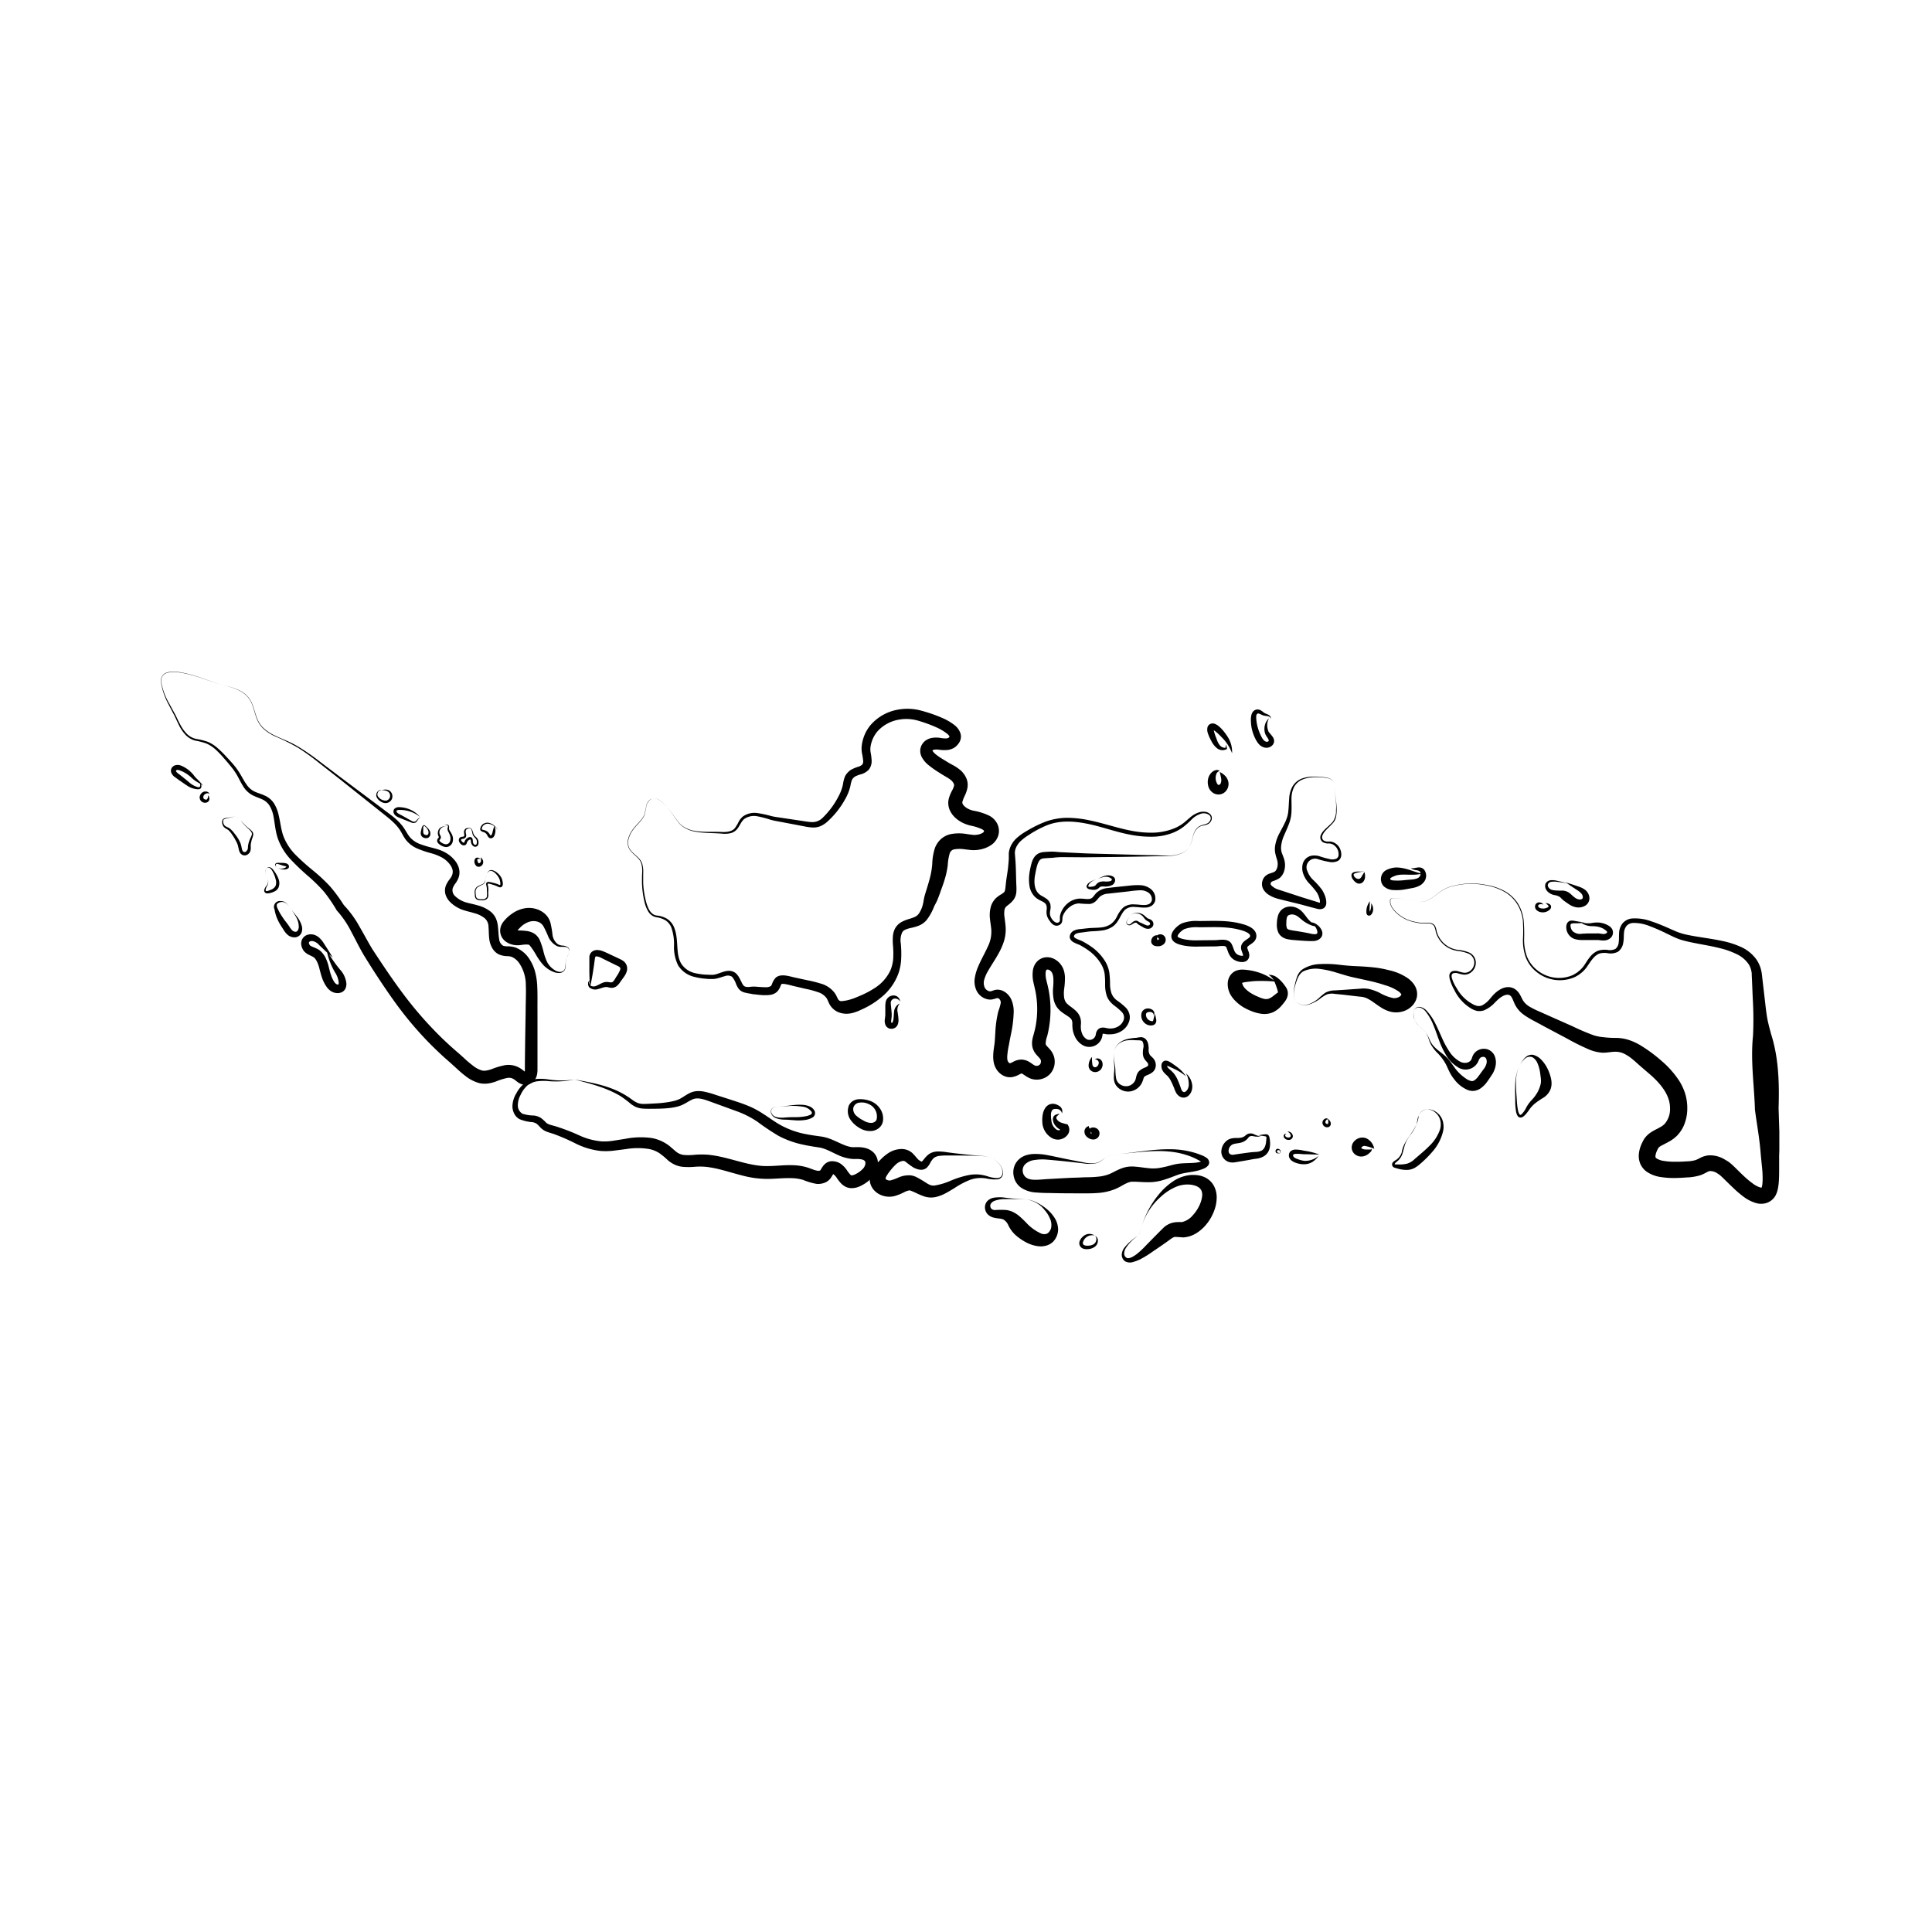 <svg id="Layer_1" data-name="Layer 1" xmlns="http://www.w3.org/2000/svg" viewBox="0 0 600 600"><defs><style>.cls-1{fill:none;stroke:#000;stroke-miterlimit:10;stroke-width:1.94px;}</style></defs><title>indonesia</title><path d="M68.85,212.68c2.61.6,5.36,1.23,7.44,3a7.86,7.86,0,0,1,2.2,3.38c.48,1.27.79,2.59,1.28,3.85A8.3,8.3,0,0,0,82,226.26a14.16,14.16,0,0,0,3.38,2.18c1.22.59,2.47,1.1,3.71,1.64a31,31,0,0,1,3.63,1.86,71.55,71.55,0,0,1,6.68,4.63l6.47,4.9,13,9.73c2.13,1.63,4.47,3.15,6.22,5.46.87,1.16,1.43,2.41,2.22,3.34a7.61,7.61,0,0,0,3,2.08,31.94,31.94,0,0,0,3.77,1.16c.66.17,1.32.35,2,.56a11.45,11.45,0,0,1,2,.84,10.14,10.14,0,0,1,3.4,2.87,6.39,6.39,0,0,1,1.05,2.16,5,5,0,0,1,0,2.54,7.07,7.07,0,0,1-1.07,2.11,6,6,0,0,0-.85,1.49,2.46,2.46,0,0,0,.79,2.54,8.06,8.06,0,0,0,3,1.79c1.07.37,2.49.59,3.85,1a11,11,0,0,1,4.15,2,6,6,0,0,1,1.6,2.07,8.23,8.23,0,0,1,.62,2.38c.18,1.48.17,2.81.39,3.95a2.71,2.71,0,0,0,1.23,2.16,4.13,4.13,0,0,0,1.39.19,7.88,7.88,0,0,1,2.48.38,8.8,8.8,0,0,1,3.91,3,13.59,13.59,0,0,1,2.06,4.16,20.5,20.5,0,0,1,.74,4.37c.17,2.88.07,5.52.1,8.24v8.12l0,8.12v2.06a7.94,7.94,0,0,1-.14,1.36,4.44,4.44,0,0,1-.74,1.71,4.14,4.14,0,0,1-1.61,1.24,3.38,3.38,0,0,1-2.34.09,5,5,0,0,1-1.46-.78l-.81-.64a5.71,5.71,0,0,0-.55-.33,3.61,3.61,0,0,0-.57-.21,3,3,0,0,0-1.25,0,21.18,21.18,0,0,0-3.5,1.11,12.48,12.48,0,0,1-2.32.59,8,8,0,0,1-2.75-.1,12.06,12.06,0,0,1-4.32-2.21c-1.19-.9-2.22-1.86-3.22-2.78-.5-.46-1-.89-1.45-1.31l-1.56-1.37q-3.08-2.76-5.94-5.74a110.84,110.84,0,0,1-10.46-12.74c-3.17-4.47-6.12-9-9-13.7-1.42-2.43-2.59-4.87-3.86-7.21a29.49,29.49,0,0,0-4.32-6.39l-.13-.13-.06-.1a47.79,47.79,0,0,0-3.93-5.76,51.37,51.37,0,0,0-5-4.92,70.54,70.54,0,0,1-5.25-5,18.89,18.89,0,0,1-4-6.35c-.88-2.42-1-4.87-1.44-7.13a10.14,10.14,0,0,0-1.11-3.13,5.22,5.22,0,0,0-2.31-2.12c-1-.49-2.17-.81-3.31-1.44a7.59,7.59,0,0,1-2.71-2.69c-.67-1.05-1.18-2.14-1.75-3.17a20,20,0,0,0-2-2.91c-.73-.92-1.51-1.82-2.3-2.71a29.76,29.76,0,0,0-2.45-2.56,10.65,10.65,0,0,0-2.9-1.91,21.13,21.13,0,0,0-3.42-.89,6.39,6.39,0,0,1-3.14-1.88,12.58,12.58,0,0,1-2-3c-.55-1.08-1-2.18-1.55-3.23l-1.66-3.17A21.67,21.67,0,0,1,50,211.93a3,3,0,0,1,.27-1.78,2.44,2.44,0,0,1,1.33-1.2,7.41,7.41,0,0,1,3.56-.28C59.89,209.27,64.3,211.29,68.85,212.68Zm0,0c-4.56-1.36-9-3.35-13.74-3.92a7.43,7.43,0,0,0-3.51.3,2.39,2.39,0,0,0-1.26,1.14,3.12,3.12,0,0,0-.25,1.71,20.63,20.63,0,0,0,2.5,6.65l1.72,3.14c.58,1.05,1,2.15,1.61,3.2a12.38,12.38,0,0,0,2,2.89,5.9,5.9,0,0,0,3,1.69,22.15,22.15,0,0,1,3.51.86,11.2,11.2,0,0,1,3.1,1.95,31,31,0,0,1,2.59,2.53c.81.87,1.64,1.75,2.42,2.67a21.61,21.61,0,0,1,2.12,3c.62,1,1.16,2.11,1.81,3a6.45,6.45,0,0,0,2.38,2.24c1,.5,2.13.78,3.3,1.31a6.62,6.62,0,0,1,3,2.55,11.6,11.6,0,0,1,1.39,3.55c.58,2.39.76,4.79,1.6,6.85a17,17,0,0,0,3.77,5.6,68.2,68.2,0,0,0,5.25,4.7,53.39,53.39,0,0,1,5.36,5,49,49,0,0,1,4.34,5.92l-.18-.23a32,32,0,0,1,5,6.85c1.39,2.37,2.64,4.78,4,7,2.93,4.47,5.94,9,9.12,13.27a116.5,116.5,0,0,0,10.33,12.17c1.85,1.91,3.78,3.74,5.77,5.5l1.5,1.3c.54.47,1.07.94,1.57,1.4a37.59,37.59,0,0,0,2.93,2.5,8.3,8.3,0,0,0,2.85,1.5,3.88,3.88,0,0,0,1.28,0,11,11,0,0,0,1.61-.42,22.61,22.61,0,0,1,4.24-1.26,6.77,6.77,0,0,1,2.78.15,6.41,6.41,0,0,1,1.33.5,8.18,8.18,0,0,1,1.18.73l.77.61a3.15,3.15,0,0,0,.31.2.64.64,0,0,0-.35,0c-.1,0,.06-.07,0,0a2.77,2.77,0,0,0,.11-.81l0-2,.1-8.12.14-8.12c0-2.69.16-5.47.05-8a12.16,12.16,0,0,0-2-6.74,5.61,5.61,0,0,0-2.32-2,4.37,4.37,0,0,0-1.51-.25,6.83,6.83,0,0,1-2.57-.56,4.75,4.75,0,0,1-2.09-2.07A7.43,7.43,0,0,1,152,292c-.23-1.53-.17-2.92-.29-4.13a3.57,3.57,0,0,0-1.15-2.68,8.43,8.43,0,0,0-3.1-1.55c-1.23-.41-2.49-.61-4-1.16a10.44,10.44,0,0,1-3.83-2.51,5.63,5.63,0,0,1-1.28-2.21,4.49,4.49,0,0,1,.1-2.69,8.58,8.58,0,0,1,1.18-2,4.7,4.7,0,0,0,.83-1.46,2.92,2.92,0,0,0,.08-1.47,4.59,4.59,0,0,0-.68-1.48,7.94,7.94,0,0,0-2.68-2.39,16,16,0,0,0-3.59-1.37,31.75,31.75,0,0,1-3.94-1.36,9.07,9.07,0,0,1-3.52-2.62c-.91-1.18-1.42-2.45-2.16-3.48-1.47-2.09-3.69-3.68-5.79-5.38l-12.7-10.12-6.38-5a70.83,70.83,0,0,0-6.56-4.73,65.34,65.34,0,0,0-7.26-3.6,14.43,14.43,0,0,1-3.4-2.22A8.6,8.6,0,0,1,79.67,223c-.48-1.27-.78-2.6-1.25-3.87a7.86,7.86,0,0,0-2.16-3.36C74.21,214,71.46,213.29,68.85,212.68Z"/><path d="M202.7,248a2.38,2.38,0,0,0-1.23.84,3.45,3.45,0,0,0-.71,1.32,24.66,24.66,0,0,1-.61,3c-.86,1.88-2.6,3.1-3.71,4.78a8.4,8.4,0,0,0-1.25,2.72,4,4,0,0,0,.33,2.9c1,1.75,3.19,2.54,3.9,4.61a8.55,8.55,0,0,1,.33,3.05c0,1,0,2,0,3a28.17,28.17,0,0,0,.92,5.93c.53,1.85,1.39,4,3.37,4.18a8.2,8.2,0,0,1,3,.94,5.72,5.72,0,0,1,2.16,2.39c1.82,4,.41,8.43,2.41,11.68a6.88,6.88,0,0,0,4.56,2.94,19.52,19.52,0,0,0,2.89.4c.49,0,1,.05,1.48.06l.75,0a4.39,4.39,0,0,0,.61-.07c.87-.16,1.79-.59,2.83-.89a5.75,5.75,0,0,1,1.73-.28,3.3,3.3,0,0,1,1.9.63,3.51,3.51,0,0,1,.69.7l.28.38.21.35c.27.47.51,1,.73,1.41a4.66,4.66,0,0,0,.63,1.08,1.34,1.34,0,0,0,.8.42,4,4,0,0,0,1.28,0,8.63,8.63,0,0,1,1.6-.06c1,.07,2,.17,2.93.17a3.19,3.19,0,0,0,1.92-.37,3.14,3.14,0,0,0,.41-.85,5.21,5.21,0,0,1,1.08-1.73l.09-.09.08-.06a3.26,3.26,0,0,1,1.76-.56,6.51,6.51,0,0,1,1.36.08c.82.12,1.56.33,2.24.49l4.21.92a39.82,39.82,0,0,1,4.37,1.09,8.06,8.06,0,0,1,4.28,3c.55.83.77,1.57,1.05,1.94a1.13,1.13,0,0,0,.91.48,13.46,13.46,0,0,0,3-.58l.87-.29.95-.38c.63-.26,1.26-.52,1.87-.8a27.11,27.11,0,0,0,3.52-1.92,13,13,0,0,0,5.09-5.71,11.75,11.75,0,0,0,.84-3.82,29.47,29.47,0,0,0-.12-4.17,18.42,18.42,0,0,1,0-2.37,6.37,6.37,0,0,1,.73-2.63,5.27,5.27,0,0,1,2.12-2,12.9,12.9,0,0,1,2.29-.89,12.59,12.59,0,0,0,1.8-.66,3.26,3.26,0,0,0,1.11-.94,8.91,8.91,0,0,0,1.38-3.4c.14-.71.24-1.44.43-2.14s.42-1.39.63-2.08c.42-1.37.83-2.71,1.14-4a24,24,0,0,0,.6-3.88,17.68,17.68,0,0,1,.84-4.93,7.2,7.2,0,0,1,1.85-2.74,6.77,6.77,0,0,1,3-1.54,14,14,0,0,1,5.21,0l1.06.14c.34.05.7.09.89.1a5.82,5.82,0,0,0,1.49-.13,4.6,4.6,0,0,0,1.26-.48c.33-.2.45-.39.45-.42s0,0,0,0,0,0,0-.07a.79.79,0,0,0,0-.17c0-.07-.16-.25-.54-.47a15.07,15.07,0,0,0-3.51-1.13,12.13,12.13,0,0,1-2.49-.86,9.88,9.88,0,0,1-2.33-1.58,7.13,7.13,0,0,1-1.82-2.58,5.55,5.55,0,0,1-.19-3.5,11.8,11.8,0,0,1,1-2.4,6.62,6.62,0,0,0,.59-1.44,1,1,0,0,0-.12-.75,3,3,0,0,0-.34-.54,2.74,2.74,0,0,0-.48-.49c-.73-.66-2.11-1.3-3.43-2.19a31.17,31.17,0,0,1-3.77-2.66,8.07,8.07,0,0,1-1.83-2.22,4.33,4.33,0,0,1-.52-1.88c0-.19,0-.37,0-.56s.08-.36.13-.54a3,3,0,0,1,.41-1,3.92,3.92,0,0,1,1.4-1.43,4.78,4.78,0,0,1,1.62-.62,8,8,0,0,1,2.77,0,8.9,8.9,0,0,0,1.75.14,1.94,1.94,0,0,0,.53-.11.55.55,0,0,0,.27-.17,1.52,1.52,0,0,0,.22-.26s0,0,0,0a2.14,2.14,0,0,0-.67-.84,15,15,0,0,0-3.29-2,40.91,40.91,0,0,0-3.87-1.52c-.66-.22-1.33-.44-2-.63a13.79,13.79,0,0,0-1.89-.39,12.75,12.75,0,0,0-3.85.07,11.57,11.57,0,0,0-6.66,3.49,9.39,9.39,0,0,0-1.89,3.23,10.6,10.6,0,0,0-.44,1.85,5.77,5.77,0,0,0,.08,1.77,17.56,17.56,0,0,1,.28,2.32,4.21,4.21,0,0,1-.89,2.9,5.18,5.18,0,0,1-2.43,1.43,9.92,9.92,0,0,0-1.77.67,2,2,0,0,0-.28.19l-.31.28a2.54,2.54,0,0,0-.41.57,8.68,8.68,0,0,0-.48,1.83,15.08,15.08,0,0,1-1.72,4.32,26.78,26.78,0,0,1-5.62,7,7.71,7.71,0,0,1-2.08,1.29,5.82,5.82,0,0,1-2.48.37,15.74,15.74,0,0,1-2.27-.31l-2.13-.41-4.27-.81-2.13-.4a21.33,21.33,0,0,1-2.15-.48,31.7,31.7,0,0,0-4.12-1.07,5.3,5.3,0,0,0-3.82.71c-1.1.7-1.49,2.19-2.5,3.37a3.74,3.74,0,0,1-2,1.18,8.46,8.46,0,0,1-2.23.17c-2.89-.29-5.78-.12-8.66-.65a9.45,9.45,0,0,1-4-1.65,6.81,6.81,0,0,1-1.51-1.57l-1.27-1.76a35.29,35.29,0,0,0-2.69-3.38,9.19,9.19,0,0,0-1.64-1.41A2.8,2.8,0,0,0,202.7,248Zm0,0a2.78,2.78,0,0,1,2.05.49,8.88,8.88,0,0,1,1.67,1.39,35.52,35.52,0,0,1,2.74,3.36l1.29,1.74a6.52,6.52,0,0,0,1.49,1.52,9.12,9.12,0,0,0,4,1.57c2.83.46,5.75.15,8.63.33,1.39,0,2.89-.22,3.69-1.27a12.08,12.08,0,0,0,1.08-1.8,5.13,5.13,0,0,1,1.45-1.82,6.23,6.23,0,0,1,4.45-1,33,33,0,0,1,4.3.93,20,20,0,0,0,2.1.38l2.14.32,4.28.64c1.42.19,2.9.5,4.17.53a4.47,4.47,0,0,0,3.3-1.39,25.3,25.3,0,0,0,4.9-6.65,13.5,13.5,0,0,0,1.37-3.74,10.44,10.44,0,0,1,.6-2.36,4.71,4.71,0,0,1,.82-1.2c.15-.17.31-.32.47-.47a4.84,4.84,0,0,1,.6-.44,11.78,11.78,0,0,1,2.24-.94,2.93,2.93,0,0,0,1.28-.71,1.78,1.78,0,0,0,.25-1.18,17.85,17.85,0,0,0-.3-2,8,8,0,0,1-.15-2.55,12.2,12.2,0,0,1,.5-2.37,12,12,0,0,1,2.36-4.26,14.57,14.57,0,0,1,8.27-4.64,16.22,16.22,0,0,1,7.14.23c.74.19,1.45.4,2.16.62a43.09,43.09,0,0,1,4.23,1.55,17.81,17.81,0,0,1,4.18,2.39,5.41,5.41,0,0,1,1.85,2.61,3.53,3.53,0,0,1-.08,2.13,4.47,4.47,0,0,1-1,1.53,4.12,4.12,0,0,1-1.49,1.05,5,5,0,0,1-1.57.4,11.33,11.33,0,0,1-2.56-.09,4.83,4.83,0,0,0-1.54,0,1.14,1.14,0,0,0-.39.16c-.07.07-.08.05-.08.12s0,0,0,0v0h0s0,0,0,0,0,.08.07.14a4.49,4.49,0,0,0,1,1.05,14.07,14.07,0,0,0,1.55,1.11c.57.37,1.14.69,1.82,1.11l.44.28.42.24.93.51a13.41,13.41,0,0,1,2.12,1.37,6.84,6.84,0,0,1,1.06,1,7.75,7.75,0,0,1,.86,1.26,5.3,5.3,0,0,1,.6,3.43,9.89,9.89,0,0,1-.9,2.62,10.56,10.56,0,0,0-.63,1.61,1,1,0,0,0,0,.75,2.77,2.77,0,0,0,.71.9,5.34,5.34,0,0,0,1.26.81,6.83,6.83,0,0,0,1.61.5,18.56,18.56,0,0,1,4.71,1.52,5.75,5.75,0,0,1,2.5,2.53,5.15,5.15,0,0,1,.5,1.91,4.77,4.77,0,0,1-.29,2,5.64,5.64,0,0,1-2.32,2.8,8.91,8.91,0,0,1-2.73,1.15,10.18,10.18,0,0,1-2.81.3c-.53,0-.89-.07-1.27-.11l-1.09-.12a10.17,10.17,0,0,0-3.4,0,1.79,1.79,0,0,0-1.37,1.25,15.46,15.46,0,0,0-.6,3.59,25.36,25.36,0,0,1-1,4.63c-.44,1.48-1,2.88-1.46,4.24-.26.68-.5,1.36-.77,2s-.65,1.31-1,2a16.25,16.25,0,0,1-2.42,4.33,6.39,6.39,0,0,1-2.32,1.64,14.49,14.49,0,0,1-2.31.68c-1.42.32-2.43.64-2.86,1.39a5.9,5.9,0,0,0-.45,3.46,33.14,33.14,0,0,1,.13,4.49,16.38,16.38,0,0,1-.8,4.64,17,17,0,0,1-5.51,7.7,25,25,0,0,1-3.85,2.63c-.67.37-1.35.72-2,1l-1,.46c-.38.16-.77.31-1.17.44a8.33,8.33,0,0,1-2.59.48,6.69,6.69,0,0,1-2.94-.64,5.62,5.62,0,0,1-2.36-2.24c-.46-.87-.67-1.53-.92-1.91a5.16,5.16,0,0,0-2.69-1.91,29.39,29.39,0,0,0-4-1.07l-4.25-1a18.76,18.76,0,0,0-2-.45,4,4,0,0,0-.8-.06c-.22,0-.35.07-.29,0l.17-.14a2.36,2.36,0,0,0-.49.84,5,5,0,0,1-1.08,1.76,4,4,0,0,1-2.07.95,9.8,9.8,0,0,1-1.76.1c-1.1,0-2.13-.15-3.12-.26-.5,0-.93-.15-1.42-.22s-1.12-.2-1.73-.35a3.34,3.34,0,0,1-1.76-1.1,6.64,6.64,0,0,1-.86-1.55,7,7,0,0,0-1.27-2.25,2.42,2.42,0,0,0-2.18-.18c-.91.22-1.86.62-3,.82a6.3,6.3,0,0,1-.89.07l-.77,0c-.51,0-1-.06-1.54-.11a18.56,18.56,0,0,1-3.1-.51,8.07,8.07,0,0,1-5.24-3.62,12.8,12.8,0,0,1-1.28-6.14,15.46,15.46,0,0,0-.89-5.77,4.84,4.84,0,0,0-1.8-2.1,7.47,7.47,0,0,0-2.73-.92,3.75,3.75,0,0,1-1.51-.63,4.13,4.13,0,0,1-1.09-1.2,10.43,10.43,0,0,1-1.14-2.9,29.51,29.51,0,0,1-.79-6c0-1,0-2,.05-3a8.31,8.31,0,0,0-.26-2.95c-.6-2-2.79-2.8-3.78-4.63a4.24,4.24,0,0,1-.31-3,8.55,8.55,0,0,1,1.29-2.75c1.12-1.68,2.87-2.89,3.73-4.74a24.31,24.31,0,0,0,.63-3,3.55,3.55,0,0,1,.72-1.32A2.35,2.35,0,0,1,202.7,248Z"/><path d="M369.26,263.14a5.7,5.7,0,0,1-2.6,2,10.7,10.7,0,0,1-3.26.67c-2.23.13-4.46.09-6.68.16-4.46.09-8.91.17-13.36.2l-6.68.07-6.68-.05a25.86,25.86,0,0,0-3.29.23c-.55,0-1.09.05-1.63.08l-.82.06a2.57,2.57,0,0,0-.6.11c-1.39.29-1.79,2.93-2.18,4.92s-.35,4.3.87,5.7a4.29,4.29,0,0,0,1.1.89,15.15,15.15,0,0,1,1.49.9,3.14,3.14,0,0,1,1.24,1.67,4.71,4.71,0,0,1,0,1.91,3.93,3.93,0,0,0-.08,1.46,3.79,3.79,0,0,0,.62,1.34c.55.83,1.54,1.45,2.17.88.29-.2.3-.58.27-1.18a3.25,3.25,0,0,1,.09-1,5.22,5.22,0,0,1,.29-.87,7.16,7.16,0,0,1,2.17-2.86,6.21,6.21,0,0,1,3.43-1.35c1.29-.06,2.38.25,3.25.08a1.74,1.74,0,0,0,1-.55c.31-.32.61-.79,1.06-1.27a5.87,5.87,0,0,1,3.47-1.55c2.27-.29,4.44-.49,6.67-.73a21.4,21.4,0,0,1,3.44-.16,5.65,5.65,0,0,1,3.48,1.29,3.72,3.72,0,0,1,1.24,3.52,2.29,2.29,0,0,1-.43.92c-.1.12-.2.26-.32.38l-.39.31a3.71,3.71,0,0,1-1.81.53c-1.2.07-2.3-.15-3.37-.18a4.05,4.05,0,0,0-2.86.72c-1.55,1.27-1.89,3.86-4,5.35a7.59,7.59,0,0,1-3.33,1.23,33.09,33.09,0,0,1-3.38.26c-1.09.1-2.18.28-3.27.41a4.49,4.49,0,0,0-1.41.34,1.1,1.1,0,0,0-.66.78.39.39,0,0,0,.1.3,1.81,1.81,0,0,0,.48.37,10.94,10.94,0,0,0,1.44.61l.42.18.42.21.74.43c.48.28,1,.59,1.44.91a15.15,15.15,0,0,1,4.79,5,9.73,9.73,0,0,1,1.17,3.37,27.27,27.27,0,0,1,.21,3.42,9.35,9.35,0,0,0,.48,3,5,5,0,0,0,1.81,2.23,20.13,20.13,0,0,1,2.68,2.21,4.66,4.66,0,0,1,1,1.76,3.88,3.88,0,0,1,.06,2.11,5.57,5.57,0,0,1-2.26,3.2,6.68,6.68,0,0,1-3.68,1.14,7.47,7.47,0,0,1-.95,0c-.38,0-.65-.11-.89-.15a2.26,2.26,0,0,0-.52,0c-.09,0,0,0,0,0a1.26,1.26,0,0,0-.07.34,4.66,4.66,0,0,1-.23,1,4.08,4.08,0,0,1-1.3,1.82,4.16,4.16,0,0,1-4.31.53,6,6,0,0,1-2.8-3,8,8,0,0,1-.59-1.89,10.06,10.06,0,0,1-.13-1.89,2.77,2.77,0,0,0-.17-1.13,2.19,2.19,0,0,0-.63-.79c-.63-.55-1.63-1.05-2.67-1.88a6.46,6.46,0,0,1-1.48-1.62,6.62,6.62,0,0,1-.82-2,13.65,13.65,0,0,1-.21-3.82,19.11,19.11,0,0,0,.07-3.07,5.72,5.72,0,0,0-.24-1.18,2.85,2.85,0,0,0-.19-.42,2.26,2.26,0,0,0-.27-.36,1.53,1.53,0,0,0-1.2-.6.5.5,0,0,0-.27.18,1.16,1.16,0,0,0-.2.56,7.67,7.67,0,0,0,.2,2.55c.21.91.56,2.17.76,3.31a35.11,35.11,0,0,1,.45,3.53,33.09,33.09,0,0,1-.26,7.1,29.94,29.94,0,0,1-.7,3.49,7.13,7.13,0,0,0-.46,2.41,1.12,1.12,0,0,0,.29.52c.22.28.62.66,1.08,1.19a6.58,6.58,0,0,1,.7,1,6.14,6.14,0,0,1,.54,1.27,5.81,5.81,0,0,1,.1,2.62,5.67,5.67,0,0,1-1.11,2.42,5.43,5.43,0,0,1-2.18,1.61,5.75,5.75,0,0,1-3.91.17,6.71,6.71,0,0,1-1.16-.53c-.63-.37-1.12-.74-1.45-.94s-.4-.18-.39-.18-.13,0-.65.28a7.41,7.41,0,0,1-2.15.82,4.53,4.53,0,0,1-3.05-.54,5.59,5.59,0,0,1-1.95-1.88,6.37,6.37,0,0,1-.88-2.37,10.27,10.27,0,0,1-.11-2.11c.05-1.33.28-2.49.41-3.57.07-.54.1-1,.12-1.52l.11-1.7a34.42,34.42,0,0,1,.94-6.74,15.25,15.25,0,0,0,.73-2.49,1.47,1.47,0,0,0-.74-1.54c-.21-.08-.36-.06-.9.1a7.07,7.07,0,0,1-1,.26,3.68,3.68,0,0,1-1.24,0,5,5,0,0,1-3.56-2.62,6.71,6.71,0,0,1-.58-4.15,14.19,14.19,0,0,1,1.09-3.57c.92-2.18,2.07-4.12,2.91-6a10.42,10.42,0,0,0,1.1-5.42c-.08-.92-.27-2-.4-3.2a9.82,9.82,0,0,1,.38-4.22,6.41,6.41,0,0,1,1.36-2.17,8.4,8.4,0,0,1,1.66-1.24,5.9,5.9,0,0,0,.9-.64,1.11,1.11,0,0,0,.36-.64,12.22,12.22,0,0,0,.2-1.47l.19-1.69L313,270c.12-1.1.23-2.19.29-3.28l0-.81v-.41l0-.49a6.44,6.44,0,0,1,.45-1.89,7.78,7.78,0,0,1,2.18-3,17,17,0,0,1,2.85-2,36.26,36.26,0,0,1,6.09-3,20.18,20.18,0,0,1,6.74-1.14,33.72,33.72,0,0,1,6.74.78c4.41.91,8.64,2.39,12.94,3.22a32.42,32.42,0,0,0,6.51.62,18.85,18.85,0,0,0,6.33-1.14A12.55,12.55,0,0,0,367,256c.89-.59,1.67-1.37,2.55-2.09a7.71,7.71,0,0,1,3-1.68,4.53,4.53,0,0,1,1.76-.11,2.65,2.65,0,0,1,1.61.81,1.75,1.75,0,0,1,.32,1.76,2.43,2.43,0,0,1-1.17,1.29,8.31,8.31,0,0,1-1.64.44,3.6,3.6,0,0,0-1.45.72,5.47,5.47,0,0,0-1.53,2.88A10.1,10.1,0,0,1,369.26,263.14Zm0,0a10.46,10.46,0,0,0,1.15-3.12,5.75,5.75,0,0,1,1.48-3,3.83,3.83,0,0,1,1.49-.79,9.5,9.5,0,0,0,1.56-.51,2.12,2.12,0,0,0,1-1.17,1.35,1.35,0,0,0-.31-1.36,2.91,2.91,0,0,0-2.89-.4,7,7,0,0,0-2.66,1.7,26.25,26.25,0,0,1-2.51,2.26,14.31,14.31,0,0,1-3,1.75,18.31,18.31,0,0,1-6.72,1.35,33.94,33.94,0,0,1-6.76-.61c-4.46-.83-8.64-2.41-12.95-3.32s-8.79-1.25-12.84.32a31.47,31.47,0,0,0-5.79,3.06,16.2,16.2,0,0,0-2.55,1.92,6.26,6.26,0,0,0-1.6,2.47,4.27,4.27,0,0,0-.18,1.37l.13,1.62c.09,1.14.15,2.28.18,3.4l.09,3.36.06,1.65a13.91,13.91,0,0,1,0,1.86,4.71,4.71,0,0,1-.84,2.43,8.25,8.25,0,0,1-1.58,1.57c-1,.76-1.08,1-1.25,1.55a7.11,7.11,0,0,0,0,2.39c.11,1,.31,2.13.36,3.43a12.26,12.26,0,0,1-.55,4,19.35,19.35,0,0,1-1.47,3.43c-1.12,2.1-2.4,3.92-3.44,5.74a11.62,11.62,0,0,0-1.18,2.67,3.61,3.61,0,0,0,.06,2.38,2.18,2.18,0,0,0,1.53,1.31,2,2,0,0,0,1.06-.21,5.59,5.59,0,0,1,1-.26,3.73,3.73,0,0,1,1.33.07,4.85,4.85,0,0,1,2.15,1.21,5.68,5.68,0,0,1,1.36,2,9.52,9.52,0,0,1,.61,4.14,37,37,0,0,1-.85,6.5l-.33,1.6c-.09.6-.22,1.23-.32,1.79a23.39,23.39,0,0,0-.46,3.05,6.66,6.66,0,0,0,0,1.21,1.89,1.89,0,0,0,.24.76,1.3,1.3,0,0,0,.4.43c.13.08.11.06.16.07a4,4,0,0,0,.94-.41,5.61,5.61,0,0,1,2.49-.74,5,5,0,0,1,2.74.82c.62.4,1,.7,1.35.9a1.49,1.49,0,0,0,.34.16,1.29,1.29,0,0,0,.31.07,1.6,1.6,0,0,0,.68-.11,1.19,1.19,0,0,0,.76-.92,1.76,1.76,0,0,0,0-.69,1.69,1.69,0,0,0-.11-.27,2,2,0,0,0-.27-.38c-.26-.32-.67-.71-1.15-1.29a5.36,5.36,0,0,1-1.14-2.46,6.53,6.53,0,0,1,.12-2.43c.15-.67.33-1.22.45-1.7a26.21,26.21,0,0,0,.64-3,28.82,28.82,0,0,0-.1-9.31c-.18-1.05-.42-1.94-.7-3.2a10.63,10.63,0,0,1-.18-4.08,5.07,5.07,0,0,1,1.16-2.44,4.38,4.38,0,0,1,2.59-1.41,4.7,4.7,0,0,1,2.73.44,5.94,5.94,0,0,1,1.94,1.5,7.09,7.09,0,0,1,.69,1,6.46,6.46,0,0,1,.47,1.11,8.31,8.31,0,0,1,.35,2.09,23,23,0,0,1-.24,3.6,10.34,10.34,0,0,0,0,2.83,3.92,3.92,0,0,0,.35,1.08,3.05,3.05,0,0,0,.71.88c.65.62,1.64,1.18,2.64,2.15a5.1,5.1,0,0,1,1.26,1.93,5.39,5.39,0,0,1,.24,2.16,7.64,7.64,0,0,0,0,1.44,5.43,5.43,0,0,0,.31,1.31,3.58,3.58,0,0,0,1.51,1.91,1.94,1.94,0,0,0,2-.17,1.91,1.91,0,0,0,.66-.83,2.37,2.37,0,0,0,.16-.61,2.82,2.82,0,0,1,.48-1.22,2,2,0,0,1,1.39-.78,3.64,3.64,0,0,1,1.14.07c.31.06.57.13.75.15a5.65,5.65,0,0,0,.71.05,4.72,4.72,0,0,0,2.63-.74,3.75,3.75,0,0,0,1.58-2.08,2.44,2.44,0,0,0-.62-2.3,19.63,19.63,0,0,0-2.43-2.07,9.26,9.26,0,0,1-1.31-1.28,5.67,5.67,0,0,1-.94-1.68,11.11,11.11,0,0,1-.51-3.54,26.05,26.05,0,0,0-.14-3.24,8.62,8.62,0,0,0-1-2.91,14,14,0,0,0-4.3-4.6c-.44-.31-.9-.6-1.37-.89l-.71-.41a3.36,3.36,0,0,0-.66-.32,12.33,12.33,0,0,1-1.61-.72,2.68,2.68,0,0,1-.82-.68,1.68,1.68,0,0,1-.36-1.25,2.33,2.33,0,0,1,1.35-1.72,5.67,5.67,0,0,1,1.82-.44c1.12-.11,2.24-.27,3.36-.34s2.22-.05,3.28-.19a6.51,6.51,0,0,0,2.9-1,6.36,6.36,0,0,0,1.95-2.39,9.37,9.37,0,0,1,2-2.83,5.05,5.05,0,0,1,3.46-.91c1.15,0,2.25.24,3.28.17a3,3,0,0,0,1.37-.39,1.86,1.86,0,0,0,.72-1.07,2.59,2.59,0,0,0-1.1-2.4,4.4,4.4,0,0,0-2.75-.7,31.4,31.4,0,0,0-3.21.32l-6.6.73a4.29,4.29,0,0,0-2.56,1c-.33.32-.65.79-1.12,1.25a3.34,3.34,0,0,1-1.9.94,29.62,29.62,0,0,1-3.41-.17,5.05,5.05,0,0,0-2.72,1,6.58,6.58,0,0,0-2,2.28,3.83,3.83,0,0,0-.29.7,2,2,0,0,0-.11.69,5.47,5.47,0,0,1-.09.92,1.58,1.58,0,0,1-.59.95,2,2,0,0,1-1,.39,2.25,2.25,0,0,1-1-.21A4,4,0,0,1,326,286a5.43,5.43,0,0,1-.87-1.63,5.13,5.13,0,0,1-.08-1.85,3.41,3.41,0,0,0-.1-1.4,1.84,1.84,0,0,0-.8-.9c-.39-.26-.89-.47-1.41-.75a5.82,5.82,0,0,1-1.52-1.14,6.2,6.2,0,0,1-1.54-3.44,13.31,13.31,0,0,1,0-3.57,24.72,24.72,0,0,1,.73-3.41,5.89,5.89,0,0,1,.85-1.78,3.59,3.59,0,0,1,1.8-1.3,4.87,4.87,0,0,1,1-.21l.85-.07c.57,0,1.14-.08,1.71-.07,1.13,0,2.26.19,3.38.2l6.67.33c2.21.09,4.45.13,6.67.19l13.35.37c2.22,0,4.45.17,6.67.14a10.63,10.63,0,0,0,3.26-.61A5.6,5.6,0,0,0,369.26,263.14Z"/><path d="M378.8,239.43a1.5,1.5,0,0,0-1.11,1.14,3.54,3.54,0,0,0-.14,1.43,4,4,0,0,0,.37,1.23c.18.37.4.53.43.52l.14,0a.18.18,0,0,0,.14,0,1.1,1.1,0,0,0,.53-.65,2.79,2.79,0,0,0,.06-1.42c-.07-.59-.29-1.21-.4-1.92a5.89,5.89,0,0,1,1.71,1.24,3.75,3.75,0,0,1,1,2.23,3.4,3.4,0,0,1-1.06,2.7,3,3,0,0,1-1.57.77,3.22,3.22,0,0,1-1.72-.22,3.51,3.51,0,0,1-1.93-2.33,4.69,4.69,0,0,1,0-2.52,3.91,3.91,0,0,1,1.35-2,2.48,2.48,0,0,1,1.14-.49A1.36,1.36,0,0,1,378.8,239.43Z"/><path d="M382.63,233.93a14,14,0,0,0-2.53-4.24c-.55-.58-1.14-1.21-1.72-1.76-.29-.28-.6-.53-.89-.77a3.31,3.31,0,0,0-.79-.5l-.07,0h0a.17.17,0,0,0,.1,0s.13,0,.15-.12a.2.2,0,0,0,.07-.11,2.54,2.54,0,0,0,.08.74,17,17,0,0,0,.78,2.27,6.39,6.39,0,0,0,1,2,2.14,2.14,0,0,0,1.88.79l-.16.23c.08-.41.18-.82.28-1.23.08.41.17.82.23,1.24l0,.12-.18.11a2.75,2.75,0,0,1-2.88-.31,6.5,6.5,0,0,1-1.77-2.23,14.51,14.51,0,0,1-1.11-2.48,3.42,3.42,0,0,1-.11-1.78,1.54,1.54,0,0,1,.12-.34,2.88,2.88,0,0,1,.23-.34,1.72,1.72,0,0,1,.69-.45,3,3,0,0,1,.41-.09,1.72,1.72,0,0,1,.33,0,1.78,1.78,0,0,1,.55.13,4.44,4.44,0,0,1,1.35.88,8.22,8.22,0,0,1,1,1,15.82,15.82,0,0,1,1.59,2.14A8.53,8.53,0,0,1,382.63,233.93Z"/><path d="M394.59,223.26c0-.64-.61-.8-1.12-.88l-.85-.12a4.12,4.12,0,0,1-.9-.33c-.52-.27-1-.44-1.18-.31s-.35.3-.41.75a8.71,8.71,0,0,0,.07,1.48,14.12,14.12,0,0,0,1.35,4.53c.44,1,1,1.79,1.59,1.93a.79.79,0,0,0,.73-.07.55.55,0,0,0,.15-.17.66.66,0,0,0-.08-.4c-.16-.4-.54-.84-.85-1.42a2.36,2.36,0,0,1-.21-.51,3.59,3.59,0,0,1-.12-.47,4.27,4.27,0,0,1-.08-.94,4.34,4.34,0,0,1,1.41-3.25,4.6,4.6,0,0,0-.43,3.16,4.38,4.38,0,0,0,.21.73c0,.11.1.22.15.34l.18.24a15,15,0,0,1,1.11,1.37,2.32,2.32,0,0,1,.38,1.22,2.06,2.06,0,0,1-.56,1.33,2.59,2.59,0,0,1-2.44.68,3.46,3.46,0,0,1-1.91-1.26,8.89,8.89,0,0,1-1-1.63,13.43,13.43,0,0,1-1.13-3.47,16,16,0,0,1-.17-1.82,6.43,6.43,0,0,1,.15-1.91,2.65,2.65,0,0,1,.52-1.07,1.78,1.78,0,0,1,1.14-.64,1.91,1.91,0,0,1,1.19.22,5.7,5.7,0,0,1,.77.53,3.09,3.09,0,0,0,.62.42c.23.11.52.2.79.34a2.31,2.31,0,0,1,.77.53A.86.86,0,0,1,394.59,223.26Z"/><path d="M414.41,244a2.17,2.17,0,0,0-.71-1.7,3.33,3.33,0,0,0-1.74-.69,17.27,17.27,0,0,0-3.8-.25,10.46,10.46,0,0,0-3.69.74,5.16,5.16,0,0,0-2.66,2.48,8.34,8.34,0,0,0-.73,3.61c0,1.26.07,2.53,0,3.84a11.9,11.9,0,0,1-.8,3.89c-.46,1.23-1,2.39-1.5,3.53a11,11,0,0,0-.92,3.43,5.47,5.47,0,0,0,.11,1.6c.13.51.38,1.06.61,1.7a7.2,7.2,0,0,1,.49,2.16,6.35,6.35,0,0,1-.31,2.31,4.84,4.84,0,0,1-.55,1.12,6.54,6.54,0,0,1-.4.52,4.27,4.27,0,0,1-.56.49,9.64,9.64,0,0,1-2,.9,1.36,1.36,0,0,0-.45.27.54.54,0,0,0-.15.26.69.69,0,0,0,.1.68,5.31,5.31,0,0,0,2.44,1.43l7.19,2.35,3.65,1.13c.6.17,1.29.43,1.73.52.21.06.39,0,.24.07a.32.32,0,0,0-.08.09.36.36,0,0,0,0-.16,3.89,3.89,0,0,0-.23-1.5,7.73,7.73,0,0,0-.67-1.56,24.29,24.29,0,0,0-2.35-2.81,8.38,8.38,0,0,1-2.09-3.57,5.45,5.45,0,0,1-.09-2.17,3.51,3.51,0,0,1,3.07-3,5.82,5.82,0,0,1,2.1.16,28.34,28.34,0,0,0,3.63,1,3.34,3.34,0,0,0,1.65-.17,1.29,1.29,0,0,0,.76-1.17,3.42,3.42,0,0,0-1.34-3,2.76,2.76,0,0,0-1.61-.59,3.3,3.3,0,0,1-2-.45,2.09,2.09,0,0,1-.64-.88,1.85,1.85,0,0,1,0-1.07,4.61,4.61,0,0,1,1.07-1.67c.88-.95,1.92-1.71,2.73-2.67a5.8,5.8,0,0,0,1-3.56C415.14,249.08,414.46,246.57,414.41,244Zm0,0c.06,2.55.73,5,.71,7.61a11.12,11.12,0,0,1-.17,1.91,4,4,0,0,1-.75,1.78c-.8,1-1.82,1.82-2.63,2.77a4.23,4.23,0,0,0-.93,1.55,1.39,1.39,0,0,0,0,.81,1.52,1.52,0,0,0,.49.63,2.9,2.9,0,0,0,1.71.28,3.43,3.43,0,0,1,1.95.63,3.72,3.72,0,0,1,1.34,1.57,4.4,4.4,0,0,1,.42,2,2.47,2.47,0,0,1-.31,1.09,2,2,0,0,1-.88.8,4.29,4.29,0,0,1-2.09.32,27,27,0,0,1-3.78-.86,2.67,2.67,0,0,0-3.48,3.6,7,7,0,0,0,1.89,2.85,24.49,24.49,0,0,1,2.67,3,10.78,10.78,0,0,1,.93,1.9,5.76,5.76,0,0,1,.39,2.25,2.35,2.35,0,0,1-.16.76,1.75,1.75,0,0,1-.68.82,2.33,2.33,0,0,1-1.61.24c-.82-.15-1.32-.34-2-.49l-3.7-1-3.71-.91-1.86-.45-.93-.24a9.25,9.25,0,0,1-1-.29,9.48,9.48,0,0,1-2-.9,5.07,5.07,0,0,1-1.85-1.77,3.39,3.39,0,0,1-.47-1.49,3.65,3.65,0,0,1,.24-1.49,3,3,0,0,1,.91-1.3,4,4,0,0,1,1.2-.68c1.56-.51,1.79-.52,2.25-1.49a3.93,3.93,0,0,0,.28-1.44,4.86,4.86,0,0,0-.26-1.57,16.32,16.32,0,0,1-.53-2,7,7,0,0,1,0-2.2,12.67,12.67,0,0,1,1.34-3.84c1.19-2.32,2.56-4.39,2.75-6.88.14-1.24.15-2.52.26-3.8a8.79,8.79,0,0,1,1-3.77,5.73,5.73,0,0,1,2.92-2.51,10.69,10.69,0,0,1,3.79-.62,18.78,18.78,0,0,1,3.81.3,3.48,3.48,0,0,1,1.75.72A2.23,2.23,0,0,1,414.41,244Z"/><path d="M409.19,287.69a5.11,5.11,0,0,1-2.26-.45,11.2,11.2,0,0,1-2.05-1.14c-.66-.48-1.19-1-1.72-1.39a3.46,3.46,0,0,0-1.53-.69,2.45,2.45,0,0,0-1.39.19,1.14,1.14,0,0,0-.6.81,7.18,7.18,0,0,0-.15,1.77,3.33,3.33,0,0,0,.18,1.46.55.55,0,0,0,.22.26,1.81,1.81,0,0,0,.55.24,16,16,0,0,0,2,.36c1.46.24,2.91.48,4.36.79a5.58,5.58,0,0,0,1.73.22c.44-.12.57-.08.6-.63a3.47,3.47,0,0,0-.71-1.73,3.39,3.39,0,0,0-1.62-1.33,3.23,3.23,0,0,1,2.2.74,4.24,4.24,0,0,1,1.57,2,2.21,2.21,0,0,1-.1,1.66,2.59,2.59,0,0,1-1.29,1.14,3.67,3.67,0,0,1-1.47.28c-.46,0-.82,0-1.19,0-1.48-.05-3-.17-4.43-.29a15,15,0,0,1-2.4-.32,4.78,4.78,0,0,1-1.46-.63,3.67,3.67,0,0,1-1.23-1.39,6,6,0,0,1-.45-2.88,8.91,8.91,0,0,1,.42-2.6,4.14,4.14,0,0,1,.87-1.43,3.81,3.81,0,0,1,1.43-.92,4.54,4.54,0,0,1,3,0,5.19,5.19,0,0,1,2.27,1.51c.56.62,1,1.24,1.39,1.76A9.34,9.34,0,0,0,409.19,287.69Z"/><path class="cls-1" d="M372.3,287a11.74,11.74,0,0,0-4.83.64c-1,.43-3.36,2.41-2.57,3.72.51.86,2.24,1.21,3.14,1.38a20.72,20.72,0,0,0,4.31.25l5.12-.05c1.15,0,3.48-.57,4.15.66s.7,2.77,2.18,3.66c.9.55,3.12,1.08,3.21-.51.06-.95-.95-2.06-.52-3,.59-1.28,2.89-1.58,2.71-3.27s-3-2.44-4.37-2.77C380.76,286.7,376.45,287,372.3,287Z"/><path d="M396.11,304.85a46.34,46.34,0,0,0-5.2-.2q-1.25,0-2.46.15l-1.21.14c-.39.05-.83.12-1.12.19s-.47.18-.47.23.09,0,.13,0,.06.35.28.76a3.29,3.29,0,0,0,.37.57,6.9,6.9,0,0,0,.61.64,9.08,9.08,0,0,0,1.61,1.19,13.48,13.48,0,0,0,2,1,10.54,10.54,0,0,0,1.9.68,2.83,2.83,0,0,0,1.31,0,5,5,0,0,0,1.61-.93l.9-.69c.23-.18.33-.29.39-.28s.15,0,.09-.36a9.53,9.53,0,0,0-.33-1.14c-.54-1.56-1-3.11-2.57-4.05a4,4,0,0,1,2.69.85,10.28,10.28,0,0,1,2,2,11.57,11.57,0,0,1,.84,1.19,3.35,3.35,0,0,1,.45,2.17,4.5,4.5,0,0,1-.85,2c-.35.49-.62.81-.92,1.16a8.31,8.31,0,0,1-2.57,2.13,6.73,6.73,0,0,1-3.78.6,12.84,12.84,0,0,1-3.07-.8,18.42,18.42,0,0,1-2.69-1.3,13.21,13.21,0,0,1-2.49-2,10,10,0,0,1-1.09-1.32,6.79,6.79,0,0,1-.85-1.73,6.45,6.45,0,0,1-.34-2,4.78,4.78,0,0,1,.52-2.33,4.15,4.15,0,0,1,1.9-1.83,5,5,0,0,1,2-.42,12.89,12.89,0,0,1,1.47.09c.47.06.94.12,1.4.21a18.66,18.66,0,0,1,2.69.71A15.63,15.63,0,0,1,396.11,304.85Z"/><path d="M402.5,311a3.3,3.3,0,0,0,2.34,1.1,5.55,5.55,0,0,0,2.55-.65,9.4,9.4,0,0,0,2.19-1.46,14.7,14.7,0,0,1,2.11-1.74,6.24,6.24,0,0,1,2.77-.67l2.66-.16,5.4-.38a8.54,8.54,0,0,1,3.05.2,15.47,15.47,0,0,1,2.81,1.05,14.26,14.26,0,0,0,4.34,1.68,3,3,0,0,0,1.5-.23,1.9,1.9,0,0,0,.92-.72c.12-.25,0-.19,0-.29a2.77,2.77,0,0,0-.85-.87,14.2,14.2,0,0,0-4-1.85l-1.22-.39c-.39-.13-.79-.24-1.19-.35-.81-.22-1.63-.43-2.47-.62l-5.2-1.14c-1.76-.39-3.61-1-5.25-1.48a28.1,28.1,0,0,0-5.06-1.11,9.13,9.13,0,0,0-5,.67c-1.53.75-2.11,2.63-2.62,4.28a11.74,11.74,0,0,0-.48,2.62A3.62,3.62,0,0,0,402.5,311Zm0,0a3.63,3.63,0,0,1-.73-2.51,12.51,12.51,0,0,1,.35-2.66,18.69,18.69,0,0,1,.74-2.6,4.71,4.71,0,0,1,1.69-2.22,10.48,10.48,0,0,1,5.34-1.6,33,33,0,0,1,5.54.15c1.85.22,3.49.39,5.26.47s3.55.16,5.39.35c.92.09,1.85.2,2.79.38.46.08.93.17,1.4.28s.9.21,1.36.33a16.52,16.52,0,0,1,5.67,2.49,8.26,8.26,0,0,1,1.36,1.26,5.84,5.84,0,0,1,1.15,1.92,5.11,5.11,0,0,1,.22,2.55,5.44,5.44,0,0,1-1,2.23,6.49,6.49,0,0,1-3.39,2.29,7.31,7.31,0,0,1-3.77.09,9.92,9.92,0,0,1-3-1.34c-.84-.52-1.57-1.07-2.27-1.55a13.5,13.5,0,0,0-2-1.23,5.69,5.69,0,0,0-2.21-.55l-5.29-.62-2.68-.26a4.84,4.84,0,0,0-2.44.21,12,12,0,0,0-2.18,1.43,11.66,11.66,0,0,1-2.36,1.32,6,6,0,0,1-2.62.54A3.32,3.32,0,0,1,402.5,311Z"/><path d="M441.59,271.31c-2.67.73-5.58,0-7.73.5a6,6,0,0,0-.75.24c-.23.09-.57.24-.79.35a2.51,2.51,0,0,0-.49.33c-.08.1-.06.12-.06.16V273a.22.22,0,0,0,0,.15s0,.06,0,0,0,0,0,0a2,2,0,0,0,1,.28,18.37,18.37,0,0,0,3.58-.11l1-.09,1-.08a6.28,6.28,0,0,0,1.57-.29,2.78,2.78,0,0,0,.6-.29,1.41,1.41,0,0,0,.39-.38,1.52,1.52,0,0,0,.21-1.18.71.71,0,0,0-.3-.46,2.15,2.15,0,0,0-.77-.27c-.31-.06-.66-.1-1-.19a1.64,1.64,0,0,1-.89-.57c.63.3,1.22,0,1.9-.07a2.66,2.66,0,0,1,1.19,0,2,2,0,0,1,1.16.82,3.11,3.11,0,0,1,.33,2.65,3.15,3.15,0,0,1-.73,1.23,4.23,4.23,0,0,1-1,.82,7.61,7.61,0,0,1-2.22.79l-2,.37a15.87,15.87,0,0,1-4.32.27,4.63,4.63,0,0,1-2.65-1.09,2.6,2.6,0,0,1-.58-.76,2.53,2.53,0,0,1-.31-.87,3.07,3.07,0,0,1-.07-.83,3.41,3.41,0,0,1,.16-.86,3.07,3.07,0,0,1,1-1.46,4.51,4.51,0,0,1,1.22-.64,8.83,8.83,0,0,1,1.08-.32,8.18,8.18,0,0,1,1.18-.17C436.73,269.4,439,270.82,441.59,271.31Z"/><path d="M439.92,280c-2.43-.42-4.83-1.16-7.32-1a.69.69,0,0,0-.73.4,1.36,1.36,0,0,0-.06.45,1.78,1.78,0,0,0,0,.46,4.05,4.05,0,0,0,.69,1.68,10,10,0,0,0,2.66,2.53,10.55,10.55,0,0,0,3.34,1.53,18,18,0,0,0,1.8.39,8.71,8.71,0,0,0,1.83.16,11.7,11.7,0,0,1,1.87,0,2.2,2.2,0,0,1,1.64.91,6.27,6.27,0,0,1,.55,1.79,8,8,0,0,0,.7,1.68,7.87,7.87,0,0,0,5.79,4,12.53,12.53,0,0,1,3.65.87,3.5,3.5,0,0,1,2,3.15,3.78,3.78,0,0,1-1.91,3.26,3.26,3.26,0,0,1-1.93.41,11.57,11.57,0,0,1-1.84-.43,2.14,2.14,0,0,0-.83-.06,1,1,0,0,0-.39.06c-.12,0-.25.06-.31.14-.35.23-.37.79-.23,1.34a12,12,0,0,0,1.53,3.22,12.32,12.32,0,0,0,5,4.93,4.86,4.86,0,0,0,1.49.55,2.64,2.64,0,0,0,1.38-.2,7.74,7.74,0,0,0,2.5-2.12c.39-.44.78-.95,1.29-1.44a8.87,8.87,0,0,1,1.66-1.29,5.5,5.5,0,0,1,2.19-.79,3.87,3.87,0,0,1,2.58.61,5.1,5.1,0,0,1,1.61,1.85c.34.62.59,1.2.85,1.64a6,6,0,0,0,2.14,2,28.55,28.55,0,0,0,3.13,1.54l3.39,1.51,6.75,3a70,70,0,0,0,6.59,2.8,14,14,0,0,0,3,.58,29.82,29.82,0,0,0,3.58.22,13.38,13.38,0,0,1,4.41.68,17.8,17.8,0,0,1,3.85,1.84,46.77,46.77,0,0,1,6.18,4.6,29.31,29.31,0,0,1,5.42,6.08,17.06,17.06,0,0,1,1.9,4A15,15,0,0,1,524,344a13.51,13.51,0,0,1-.69,4.54,10.61,10.61,0,0,1-2.51,4.17,11.26,11.26,0,0,1-2,1.56c-.68.41-1.3.71-1.84,1s-1,.51-1.34.72a2.31,2.31,0,0,0-.61.54,1,1,0,0,0-.09.16l-.17.33a5.32,5.32,0,0,0-.29.66,4.89,4.89,0,0,0-.32,1.12,1.47,1.47,0,0,0,0,.58.7.7,0,0,0,.29.35,5.5,5.5,0,0,0,2.33.81,20.16,20.16,0,0,0,3.29.25c1.15,0,2.33,0,3.54-.11a11.16,11.16,0,0,0,3-.41,12.65,12.65,0,0,0,1.41-.67,7.22,7.22,0,0,1,2.63-.79,8.65,8.65,0,0,1,4.93,1.24c.34.19.66.39,1,.59s.7.53,1,.75c.54.48,1,.92,1.45,1.36.9.89,1.75,1.74,2.62,2.55a30.19,30.19,0,0,0,2.63,2.19,7.76,7.76,0,0,0,2.41,1.29.77.77,0,0,0,.46,0s.14-.15,0,0c0,0,0-.05,0-.09l.06-.24a6.24,6.24,0,0,0,.12-.62,15.08,15.08,0,0,0,.09-1.56,29.55,29.55,0,0,0-.16-3.47l-.37-3.73-.16-1.85-.18-1.78c-.14-1.2-.3-2.39-.47-3.6-.34-2.41-.75-4.85-1.06-7.35v-.3c-.25-7.45-1.38-14.86-.58-22.59a108.75,108.75,0,0,0-.09-11.56l-.24-5.77-.07-1.4,0-.61-.1-.58a6.54,6.54,0,0,0-.82-2.18,9.28,9.28,0,0,0-3.73-3.17,24.77,24.77,0,0,0-5.11-1.83c-3.62-.94-7.41-1.38-11.24-2.36a18.6,18.6,0,0,1-2.87-1c-.91-.41-1.76-.84-2.62-1.25a55.85,55.85,0,0,0-5.17-2.26,13.11,13.11,0,0,0-5.22-1,2.93,2.93,0,0,0-2,.92,3.84,3.84,0,0,0-.8,2.25c-.09.88,0,1.87-.22,2.91a4.15,4.15,0,0,1-1.64,2.86,5,5,0,0,1-3.17.46,5.62,5.62,0,0,0-2.58.11c-1.62.59-2.62,2.27-3.71,3.85a9,9,0,0,1-2,2.2l-.59.46c-.2.14-.42.26-.64.39l-.65.37-.69.28a11.48,11.48,0,0,1-11.2-1.8,10.72,10.72,0,0,1-3.45-4.69,15.59,15.59,0,0,1-.82-5.73,49.35,49.35,0,0,0-.05-5.71A12.31,12.31,0,0,0,471,280.5a11.23,11.23,0,0,0-4.17-3.75,18,18,0,0,0-5.39-1.81,22.74,22.74,0,0,0-11.32.57,11.08,11.08,0,0,0-2.56,1.26c-.8.52-1.54,1.13-2.31,1.7a9.14,9.14,0,0,1-2.51,1.37A5.78,5.78,0,0,1,439.92,280Zm0,0a5.78,5.78,0,0,0,2.83-.19,9.26,9.26,0,0,0,2.5-1.38c.77-.57,1.5-1.18,2.3-1.71a10.79,10.79,0,0,1,2.57-1.27,23,23,0,0,1,11.35-.65,18.44,18.44,0,0,1,5.46,1.75,11.63,11.63,0,0,1,4.31,3.78,12.73,12.73,0,0,1,1.94,5.42,52.83,52.83,0,0,1,.15,5.75,15.12,15.12,0,0,0,.88,5.54,10.13,10.13,0,0,0,3.33,4.37A10.74,10.74,0,0,0,488,303l.63-.27.59-.35c.19-.13.39-.23.58-.36l.53-.44a8.24,8.24,0,0,0,1.8-2c.52-.78,1-1.61,1.66-2.39a6.1,6.1,0,0,1,2.44-1.91,6.59,6.59,0,0,1,3.07-.27,3.87,3.87,0,0,0,2.4-.33,2.9,2.9,0,0,0,1-2c.13-.86.06-1.79.12-2.81a5.23,5.23,0,0,1,1.05-3.08,4.38,4.38,0,0,1,3-1.55,14.52,14.52,0,0,1,6,.9c1.87.61,3.66,1.37,5.41,2.14.88.39,1.76.79,2.61,1.13a17.22,17.22,0,0,0,2.58.79c3.61.81,7.46,1.18,11.28,2a27.41,27.41,0,0,1,5.74,1.8,12,12,0,0,1,5,4,10.15,10.15,0,0,1,1.4,3.09l.18.82.12.82.16,1.46.66,5.66c.23,1.88.41,3.77.7,5.65s.82,3.76,1.32,5.64c2.38,7.47,2.57,15.32,2.32,23.18v-.3l.24,7.41c0,1.26,0,2.53,0,3.8l0,1.92-.06,1.86c0,1.09,0,2.4,0,3.67s0,2.58-.08,3.94a20.45,20.45,0,0,1-.23,2.12,11.78,11.78,0,0,1-.27,1.19l-.22.65c-.1.24-.23.5-.35.75a5,5,0,0,1-2.85,2.29,5.77,5.77,0,0,1-3.19,0,12.26,12.26,0,0,1-4.1-2.15,32.82,32.82,0,0,1-3-2.59c-.94-.88-1.84-1.78-2.7-2.62-.43-.42-.86-.84-1.25-1.18a4.11,4.11,0,0,0-.5-.39c-.2-.14-.41-.27-.61-.39a3.87,3.87,0,0,0-2.12-.62,2.36,2.36,0,0,0-.9.32,16.17,16.17,0,0,1-1.92.92,15.7,15.7,0,0,1-4.32.74c-1.25.09-2.54.17-3.86.18a26.38,26.38,0,0,1-4.1-.27,10.42,10.42,0,0,1-4.57-1.69,6,6,0,0,1-2-2.5,6.36,6.36,0,0,1-.42-3.06,9.65,9.65,0,0,1,.59-2.46c.14-.35.28-.72.44-1l.24-.5c.06-.14.25-.44.37-.64a7.54,7.54,0,0,1,2-2,16.33,16.33,0,0,1,1.9-1.08c.56-.29,1-.54,1.41-.78A5.32,5.32,0,0,0,517,349a7,7,0,0,0,1.64-4.9c0-3.88-2.71-7.39-6.23-10.44l-2.72-2.34c-.94-.8-1.8-1.64-2.67-2.33a12.75,12.75,0,0,0-2.61-1.74,6.21,6.21,0,0,0-2.85-.62c-1.09,0-2.34.31-3.82.3a12.9,12.9,0,0,1-4.24-1,72.11,72.11,0,0,1-6.87-3.41L480,319l-3.26-1.76a29.72,29.72,0,0,1-3.37-2,8.88,8.88,0,0,1-2.9-3.3c-.59-1.29-.91-2.35-1.42-2.72a1.37,1.37,0,0,0-.93-.3,3.19,3.19,0,0,0-1.3.37,7,7,0,0,0-1.33.89c-.41.33-.82.77-1.29,1.23a9.65,9.65,0,0,1-3.32,2.36,4.34,4.34,0,0,1-2.26.16,6.41,6.41,0,0,1-1.93-.84,13.63,13.63,0,0,1-5.08-5.71,14.35,14.35,0,0,1-1.43-3.54l-.06-.51a4.89,4.89,0,0,1,0-.54,1.44,1.44,0,0,1,.62-1,1.19,1.19,0,0,1,.52-.22,1.4,1.4,0,0,1,.53-.06,3,3,0,0,1,1,.11,12.32,12.32,0,0,0,1.75.46,2.75,2.75,0,0,0,1.64-.31,3.29,3.29,0,0,0,1.68-2.82,3.06,3.06,0,0,0-1.75-2.77,13.36,13.36,0,0,0-3.52-.88,8.14,8.14,0,0,1-6-4.19,8,8,0,0,1-.7-1.75,6.4,6.4,0,0,0-.51-1.74,2,2,0,0,0-1.48-.84,12.5,12.5,0,0,0-1.84,0,8.87,8.87,0,0,1-1.85-.19,18.25,18.25,0,0,1-1.81-.41,10.85,10.85,0,0,1-3.36-1.56,10,10,0,0,1-2.66-2.57,4.16,4.16,0,0,1-.69-1.72,1.42,1.42,0,0,1,0-.46,1.48,1.48,0,0,1,.06-.47.74.74,0,0,1,.78-.43C435.09,278.83,437.5,279.59,439.92,280Z"/><path d="M487.52,274.55a25.4,25.4,0,0,0-3.88-.68,6.35,6.35,0,0,0-1.9,0,1.18,1.18,0,0,0-1.07,1,1.51,1.51,0,0,0,.73,1.21,1.91,1.91,0,0,0,.7.31,4.44,4.44,0,0,0,.86.13,17.07,17.07,0,0,0,2.11.06,3.9,3.9,0,0,1,2.33.74c.58.47,1,.92,1.47,1.27a3.17,3.17,0,0,0,1.2.67,1.79,1.79,0,0,0,1.08,0,.62.62,0,0,0,.41-.61,1.8,1.8,0,0,0-.51-1.21,6,6,0,0,0-1.4-1.11c-1.11-.73-2.22-1.46-3.3-2.25,1.29.36,2.54.79,3.8,1.22a7.45,7.45,0,0,1,2,.95,3.52,3.52,0,0,1,1.4,2.15,2.71,2.71,0,0,1-1.12,2.79,4.06,4.06,0,0,1-2.74.6,5.53,5.53,0,0,1-2.38-.93c-.63-.4-1.17-.82-1.65-1.14a10.74,10.74,0,0,1-1.14-1.09,4.09,4.09,0,0,0-1.77-.65c-1.33-.23-3.19-1.43-2.85-3.28a1.78,1.78,0,0,1,.73-1,2.26,2.26,0,0,1,1.08-.35,6.46,6.46,0,0,1,2,.22C485,273.84,486.26,274.17,487.52,274.55Z"/><path d="M492.06,286.59c-.69.06-1.36.11-2,.14l-1,0a4,4,0,0,0-.9.09c-.27.07-.35.16-.39.29a1.43,1.43,0,0,0,0,.67,2.64,2.64,0,0,0,.63,1.4,3.42,3.42,0,0,0,3,.78c.61,0,1.37-.08,2-.08l2,0h.5a5.66,5.66,0,0,1,.6,0l1,.14a2,2,0,0,0,1.3-.15c.3-.16.34-.39.3-.51s-.68-.66-1.13-.92a6.33,6.33,0,0,0-1.67-.63,9.22,9.22,0,0,0-1.9-.18,5.83,5.83,0,0,1-3.84-1.44,6.53,6.53,0,0,0,3.82.45,9.34,9.34,0,0,1,2.1-.14,7.22,7.22,0,0,1,2.17.51c.17.07.35.16.52.25s.32.17.48.27a2.85,2.85,0,0,1,1,1,2.27,2.27,0,0,1-.79,3,2.9,2.9,0,0,1-1.34.51,5,5,0,0,1-1.23,0l-1-.11-.41,0h-2.5c-.68,0-1.26,0-2,0a7.58,7.58,0,0,1-2.25-.28,3.68,3.68,0,0,1-2-1.45,3.83,3.83,0,0,1-.71-2.32,2.46,2.46,0,0,1,.34-1.28,1.55,1.55,0,0,1,1.27-.7,5.15,5.15,0,0,1,1.09.11c.31.06.63.1,1,.18C490.74,286.29,491.4,286.44,492.06,286.59Z"/><path d="M479.34,280.93a2.17,2.17,0,0,0-1.14-.09c-.34.07-.52.3-.52.48,0,.39.48.75,1.14.81a3,3,0,0,0,1.9-.37,1.26,1.26,0,0,0,.21-.22s0-.17-.09-.3a4,4,0,0,0-.89-.77,2.55,2.55,0,0,1,1.28.33,1,1,0,0,1,.48.75,1.26,1.26,0,0,1-.32.85,3.15,3.15,0,0,1-2.7.91,2.59,2.59,0,0,1-1.42-.6,1.52,1.52,0,0,1-.47-1.66,1.28,1.28,0,0,1,1.39-.79A1.8,1.8,0,0,1,479.34,280.93Z"/><path d="M440.77,318.69c.6.56,1.21,1.1,1.76,1.72a7.62,7.62,0,0,1,1.29,2.11,8.53,8.53,0,0,0,1.19,2.11,12.5,12.5,0,0,0,1.75,1.66c.64.52,1.31,1,1.95,1.57a11.24,11.24,0,0,1,1.77,1.94l1.43,2a14.24,14.24,0,0,0,1.51,1.69,13.26,13.26,0,0,0,1.73,1.4,4.86,4.86,0,0,0,1.7.82,1.38,1.38,0,0,0,1.11-.25,6.51,6.51,0,0,0,1.3-1.38l1.46-2a4.8,4.8,0,0,0,.88-1.63,2.59,2.59,0,0,0,0-1.53,1,1,0,0,0-.78-.69,1.43,1.43,0,0,0-1.19.37,2.26,2.26,0,0,0-.42.73,4.32,4.32,0,0,1-6.61,2,10.66,10.66,0,0,1-3.64-3.87,26,26,0,0,1-2.12-4.59c-.58-1.55-1.09-3.11-1.73-4.61a15.77,15.77,0,0,0-2.41-4.18,3.23,3.23,0,0,0-2-1.21,1.59,1.59,0,0,0-1.65,1.35,3.76,3.76,0,0,0,.24,2.38A6.38,6.38,0,0,0,440.77,318.69Zm0,0a5.08,5.08,0,0,1-1.75-4.43,1.73,1.73,0,0,1,.21-.59,1.62,1.62,0,0,1,.38-.52,1.82,1.82,0,0,1,.54-.36c.21,0,.43-.14.64-.09a3.53,3.53,0,0,1,2.24,1.16,16.47,16.47,0,0,1,2.8,4.15c.76,1.49,1.39,3,2.08,4.51a25.57,25.57,0,0,0,2.32,4.21,9.16,9.16,0,0,0,3.26,3,3.27,3.27,0,0,0,1.85.33,2.21,2.21,0,0,0,1.44-.77,2.74,2.74,0,0,0,.36-.78,4.48,4.48,0,0,1,.74-1.44,3.85,3.85,0,0,1,3.23-1.35,3.35,3.35,0,0,1,1.8.65,3.62,3.62,0,0,1,1.22,1.44,5.36,5.36,0,0,1,.31,3.31,7.34,7.34,0,0,1-1.21,2.8c-.44.65-.87,1.34-1.41,2.07a8.31,8.31,0,0,1-2.15,2.11,4.67,4.67,0,0,1-1.74.66,4.45,4.45,0,0,1-1.87-.16,10,10,0,0,1-4.48-3.48,11.86,11.86,0,0,1-1.44-2.26c-.39-.78-.71-1.54-1.06-2.25a15.07,15.07,0,0,0-2.86-3.79,13.14,13.14,0,0,1-1.57-2,9.73,9.73,0,0,1-1-2.29,6.15,6.15,0,0,0-1.14-2.16A20.29,20.29,0,0,0,440.77,318.69Z"/><path d="M471.87,331.05a12.07,12.07,0,0,0-1.08,5.46c0,1.87.19,3.75.3,5.62a20.31,20.31,0,0,0,.35,2.74,3.72,3.72,0,0,0,.45,1.18c.24.28.29.23.64,0a7.2,7.2,0,0,0,1.49-2.15,11.14,11.14,0,0,1,1.77-2.39,11.65,11.65,0,0,0,1.67-2.26,10,10,0,0,0,.86-2.06,4.57,4.57,0,0,0,.22-1.94c0-.4-.08-.83-.14-1.3s-.1-.84-.18-1.27a10.9,10.9,0,0,0-.73-2.46,3.88,3.88,0,0,0-1.56-1.88,2.2,2.2,0,0,0-2.37.47A7.27,7.27,0,0,0,471.87,331.05Zm0,0a11.51,11.51,0,0,1,1.55-2.37,3.62,3.62,0,0,1,.54-.49,2.29,2.29,0,0,1,.64-.39,2.6,2.6,0,0,1,1.57-.2,5.43,5.43,0,0,1,2.67,1.7,10.4,10.4,0,0,1,1.75,2.58,11.17,11.17,0,0,1,.61,1.43,12.63,12.63,0,0,1,.44,1.46,7.26,7.26,0,0,1,.21,1.73,5.11,5.11,0,0,1-.36,1.88,5.61,5.61,0,0,1-2.26,2.58,25.84,25.84,0,0,0-2.41,1.63,10,10,0,0,0-1.82,1.92,13.76,13.76,0,0,1-.87,1.18,5.17,5.17,0,0,1-1.1,1.09,1.48,1.48,0,0,1-.94.28,1.16,1.16,0,0,1-.83-.59,4.12,4.12,0,0,1-.47-1.47,19.65,19.65,0,0,1-.22-2.85c0-1.88-.09-3.76,0-5.65A14,14,0,0,1,471.87,331.05Z"/><path d="M440.57,346.47c-.43,1-.41,2.07-.8,3.06a11.89,11.89,0,0,1-1.61,2.72,12.88,12.88,0,0,0-1.63,2.68c-.39,1-.58,2-.89,3a5,5,0,0,1-1.75,2.76,5.4,5.4,0,0,0-.56.48c-.15.16-.23.37-.19.39s0,0,.23.06.47,0,.72,0a9.59,9.59,0,0,0,2.9-.24,5.76,5.76,0,0,0,2.25-1.34c1.55-1.35,3.19-2.68,4.6-4.1a13,13,0,0,0,3.31-5,5.31,5.31,0,0,0,.17-2.9,4.55,4.55,0,0,0-1.54-2.51,3.85,3.85,0,0,0-2.83-1,2.76,2.76,0,0,0-1.42.59A3.77,3.77,0,0,0,440.57,346.47Zm0,0a3.86,3.86,0,0,1,.93-1.27,3.18,3.18,0,0,1,1.43-.66,4.34,4.34,0,0,1,3.07.79,5.1,5.1,0,0,1,2,2.62,6.42,6.42,0,0,1,.17,3.34,14.77,14.77,0,0,1-2.93,5.92,33.67,33.67,0,0,1-4.59,4.58,8.73,8.73,0,0,1-1.49,1,5.34,5.34,0,0,1-1.82.52,9.54,9.54,0,0,1-3.4-.43c-.27-.07-.49-.12-.83-.24a1.09,1.09,0,0,1-.8-1,1.25,1.25,0,0,1,.56-.95,4.86,4.86,0,0,1,.7-.48,4.24,4.24,0,0,0,1.75-2.36C436,353.52,440.34,350.92,440.57,346.47Z"/><path d="M426.78,356.76a12.23,12.23,0,0,0-2.95-.88,1,1,0,0,0-.72.21,1,1,0,0,0-.36.36s0,0,0-.07-.05,0-.06,0,.21.3.47.43a3.41,3.41,0,0,0,1.28.18c.27,0,.58,0,.84,0a.71.71,0,0,0,.32,0c.1,0,.23-.05.2-.22.19,0,.23.34.15.5a1.17,1.17,0,0,1-.31.49c-.25.24-.45.41-.7.62a3.65,3.65,0,0,1-1.91.78,3.09,3.09,0,0,1-2.46-.88,2.77,2.77,0,0,1-.75-1.46,2.85,2.85,0,0,1,.24-1.67,3.48,3.48,0,0,1,3.38-1.86,3.29,3.29,0,0,1,1.17.37A4.49,4.49,0,0,1,426.78,356.76Z"/><path d="M409.73,358.56c-1.67,0-3.25-.11-4.93-.1a16.43,16.43,0,0,0-2.35-.12,1.57,1.57,0,0,0-.77.2c-.06,0-.05.08-.08.15a.64.64,0,0,0,0,.28c.08.4.71.8,1.42,1a7.58,7.58,0,0,0,2.19.55,6.39,6.39,0,0,0,4.29-1.56,6.48,6.48,0,0,1-1.78,1.8,5,5,0,0,1-2.51.81,7.32,7.32,0,0,1-2.61-.39,4.83,4.83,0,0,1-1.27-.59,2.42,2.42,0,0,1-1-1.29,2.14,2.14,0,0,1,0-.94,1.58,1.58,0,0,1,.55-.88,2.5,2.5,0,0,1,1.55-.47,12,12,0,0,1,2.53.35A20.8,20.8,0,0,1,409.73,358.56Z"/><path d="M391.48,352.91a5.37,5.37,0,0,1-2.26-.06,2.32,2.32,0,0,0-.93,0,1.24,1.24,0,0,0-.62.5,4.11,4.11,0,0,1-2.12,1.46c-.85.25-1.61.26-2.22.43a2.1,2.1,0,0,0-1.29.79,2.22,2.22,0,0,0-.49,1.38,1.17,1.17,0,0,0,.44,1,1.62,1.62,0,0,0,1.25.17l2.18-.32,2.18-.3c.7-.09,1.56-.18,2.26-.21a5.35,5.35,0,0,0,1.77-.34c1-.42,1.49-1.62,1.59-3.07a9.49,9.49,0,0,0,.08-1c0-.15-.05-.31,0-.27a.63.63,0,0,0-.31-.16c-.65-.17-1.43-.18-2.17-.3a11.6,11.6,0,0,1,2.26-.35,1.23,1.23,0,0,1,.74.2,1.25,1.25,0,0,1,.4.73,7.64,7.64,0,0,1,.18,1.19,6.71,6.71,0,0,1-.17,2.45,3.93,3.93,0,0,1-1.65,2.21,5.92,5.92,0,0,1-2.48.81c-.78.1-1.39.21-2.15.37l-4.42.75a5,5,0,0,1-1.44,0,3.35,3.35,0,0,1-2.78-3.62,4.42,4.42,0,0,1,1.17-2.64,3.86,3.86,0,0,1,1.2-.9,4.75,4.75,0,0,1,1.34-.35c.85-.1,1.59,0,2.2-.12a2.82,2.82,0,0,0,1.63-.76,2.29,2.29,0,0,1,1.28-.58,2.54,2.54,0,0,1,1.26.22A6.82,6.82,0,0,0,391.48,352.91Z"/><path d="M354.53,381a6.35,6.35,0,0,1-.67,2,9,9,0,0,1-1.44,1.51,13.56,13.56,0,0,0-2.76,3.06,3.28,3.28,0,0,0-.53,1.8,1.52,1.52,0,0,0,.8,1.29c.84.34,2.14-.48,3.14-1.23a27.11,27.11,0,0,0,2.94-2.77c1-1,1.95-2,2.95-3l1.49-1.5.75-.74.18-.19.27-.23a4.76,4.76,0,0,1,.61-.44,6.28,6.28,0,0,1,3-1c.91-.07,1.57,0,2.18-.08h-.19a6.27,6.27,0,0,0,3.19-2.07,12.16,12.16,0,0,0,2.4-3.89c1.05-3,.7-5-2.84-5.58a9.1,9.1,0,0,0-4.91.7,16.37,16.37,0,0,0-4.56,3A19.85,19.85,0,0,0,354.53,381Zm0,0a28.28,28.28,0,0,1,5.3-10,20.46,20.46,0,0,1,4.3-4,11.62,11.62,0,0,1,5.95-2.11c.55,0,1.12,0,1.69.06a8.07,8.07,0,0,1,1.74.4,6.29,6.29,0,0,1,3.18,2.43,7.44,7.44,0,0,1,1.16,3.78,11.52,11.52,0,0,1-.47,3.52,14.72,14.72,0,0,1-3.31,5.81,12.46,12.46,0,0,1-2.73,2.21,8.63,8.63,0,0,1-3.74,1.18h-.19l-2-.13a2,2,0,0,0-1,.12,10.68,10.68,0,0,0-1.48,1l-1.7,1.2c-1.14.8-2.3,1.57-3.45,2.36a31.51,31.51,0,0,1-3.72,2.28,13.81,13.81,0,0,1-2.12.8,3.16,3.16,0,0,1-2.55-.21,2.46,2.46,0,0,1-1-2.26,3.86,3.86,0,0,1,.89-2.07,16.75,16.75,0,0,1,3.07-2.89,7.32,7.32,0,0,0,1.5-1.44A6.32,6.32,0,0,0,354.53,381Z"/><path d="M347.54,358.35a9,9,0,0,0-3.75.89c-1.12.64-2,1.7-3.34,2a10.34,10.34,0,0,1-3.92.06l-3.88-.44c-2.58-.28-5.21-.54-7.75-.75a15.6,15.6,0,0,0-3.7.16,4.91,4.91,0,0,0-2.85,1.32,2.72,2.72,0,0,0-.69,2.43,2.62,2.62,0,0,0,1.4,1.91c1.41.79,4,.36,6.65.22s5.2-.3,7.8-.41c1.27,0,2.63-.11,3.92-.13a35.18,35.18,0,0,0,3.65-.19,12.56,12.56,0,0,0,3.17-.7c.92-.32,2-1,3.39-1.6a10.17,10.17,0,0,1,2.41-.74,8,8,0,0,1,1.38-.11c.4,0,.75,0,1.11.05,1.43.1,2.71.33,3.9.44a13.09,13.09,0,0,0,3.37,0,33.2,33.2,0,0,0,3.62-.8c.62-.16,1.28-.34,2-.47a17.58,17.58,0,0,1,2.11-.22c1.36-.07,2.64-.06,3.82-.19a10,10,0,0,0,1.68-.33c.22-.06.44-.19.42-.15s0,0-.06.15a.81.81,0,0,0,0,.27c0,.08.08.14.05.13s0,0,0,0a5.65,5.65,0,0,0-1.34-.9,16.38,16.38,0,0,0-1.68-.83,24.61,24.61,0,0,0-7.4-1.8C357.92,357.12,352.72,358,347.54,358.35Zm0,0c5.19-.4,10.3-1.47,15.57-1.44A26.83,26.83,0,0,1,371,358c.65.2,1.29.41,1.92.67a6.85,6.85,0,0,1,2,1.07,1.61,1.61,0,0,1,.31.36,1.45,1.45,0,0,1,.24.57,1.38,1.38,0,0,1,0,.75,1.56,1.56,0,0,1-.3.56,3.32,3.32,0,0,1-1.2.88,12.49,12.49,0,0,1-2.08.71c-1.38.34-2.71.49-3.93.72a17.07,17.07,0,0,0-1.74.41c-.51.16-1.08.4-1.7.62a38.45,38.45,0,0,1-3.89,1.32,15.59,15.59,0,0,1-4.39.5c-1.41,0-2.71-.13-3.88-.15-.29,0-.59,0-.84,0a2.7,2.7,0,0,0-.56.08,6.34,6.34,0,0,0-1.28.49c-1,.44-2.09,1.24-3.62,1.82a17.81,17.81,0,0,1-4.4,1.05,39.78,39.78,0,0,1-4.15.17H333.6q-3.9,0-7.8-.1c-1.32,0-2.56-.05-4-.16a9.27,9.27,0,0,1-4.6-1.44,5.66,5.66,0,0,1-1.81-2,6.29,6.29,0,0,1-.69-2.52,5.65,5.65,0,0,1,.46-2.56,5.48,5.48,0,0,1,1.54-2,6,6,0,0,1,2.13-1.1,8.82,8.82,0,0,1,2.17-.34,19,19,0,0,1,4.09.32c2.61.49,5.11,1.07,7.68,1.57l3.83.73a9.53,9.53,0,0,0,3.83.15c1.27-.27,2.22-1.26,3.35-1.9A9,9,0,0,1,347.54,358.35Z"/><path d="M339.94,383.7a3,3,0,0,0-3.63,2.15.69.69,0,0,0,.42.84,1.45,1.45,0,0,0,.61.16,5.06,5.06,0,0,0,.78,0,3.38,3.38,0,0,0,1.45-.41,1.81,1.81,0,0,0,.85-1.13,1.55,1.55,0,0,0-.33-1.51,1.64,1.64,0,0,1,.87,1.58,2.32,2.32,0,0,1-.9,1.77,3.88,3.88,0,0,1-1.81.74,5.15,5.15,0,0,1-1,.05,2.57,2.57,0,0,1-1.06-.25,1.84,1.84,0,0,1-.85-.87,1.8,1.8,0,0,1-.09-1.2,3.45,3.45,0,0,1,1.13-1.65A2.85,2.85,0,0,1,339.94,383.7Z"/><path d="M318.86,372.51c-2.23-.09-4.48-.16-6.72-.11a9.3,9.3,0,0,0-3.2.5,2.59,2.59,0,0,0-1.13.78,1.34,1.34,0,0,0-.26,1,1.32,1.32,0,0,0,.5.85,1.76,1.76,0,0,0,1,.26,23.57,23.57,0,0,1,3.54,0,7.33,7.33,0,0,1,2.2.7,9.81,9.81,0,0,1,1.79,1.21,31.32,31.32,0,0,1,2.26,2.17,14.32,14.32,0,0,0,4.4,3.17,2.49,2.49,0,0,0,1.84.11,2.07,2.07,0,0,0,.81-.68,3.1,3.1,0,0,0,.31-.52,1.58,1.58,0,0,0,.22-.57,4.62,4.62,0,0,0-.28-2.8,9.47,9.47,0,0,0-1.67-2.73A8.78,8.78,0,0,0,318.86,372.51Zm0,0a8.74,8.74,0,0,1,3.21,1,16.19,16.19,0,0,1,2.87,1.86,11.43,11.43,0,0,1,2.4,2.59,6.91,6.91,0,0,1,1.26,3.64,5.53,5.53,0,0,1-1.6,4.07,5,5,0,0,1-2.2,1.2,6.48,6.48,0,0,1-2.34.16,10.9,10.9,0,0,1-3.93-1.28,16.84,16.84,0,0,1-3.17-2.21,10.14,10.14,0,0,1-2.16-2.9,3.92,3.92,0,0,0-1.46-1.83c-.65-.43-1.76-.33-3.14-.67a3.81,3.81,0,0,1-2-1.19,3.18,3.18,0,0,1-.71-2.2,2.9,2.9,0,0,1,1-2,3.8,3.8,0,0,1,1.8-.8,11.92,11.92,0,0,1,3.48,0C314.39,372.24,316.63,372.38,318.86,372.51Z"/><path d="M308.33,359.8a14.08,14.08,0,0,0-5.58-.87c-1.89-.05-3.79-.08-5.69-.08-.95,0-1.9,0-2.86,0a16,16,0,0,0-2.73.16,3.8,3.8,0,0,0-1.12.39,2.37,2.37,0,0,0-.78.71,6.41,6.41,0,0,0-.66,1,5.91,5.91,0,0,1-1,1.44,2.58,2.58,0,0,1-1.23.67,3.24,3.24,0,0,1-.68.06,5.42,5.42,0,0,1-.58-.06,5.28,5.28,0,0,1-.92-.27,5.43,5.43,0,0,1-.85-.39,24.59,24.59,0,0,1-2.43-1.79,1.25,1.25,0,0,0-.63-.24,1.84,1.84,0,0,0-.63.09,4.14,4.14,0,0,0-1.62.9,13.79,13.79,0,0,0-1.61,1.73,15.46,15.46,0,0,0-1.43,2c-.33.58-.28.85-.25.87l.07.09a1.14,1.14,0,0,0,.38.23,1.86,1.86,0,0,0,.57.16,1.53,1.53,0,0,0,.62-.05,16,16,0,0,0,2.28-.84,7.92,7.92,0,0,1,3.95-.68,5.39,5.39,0,0,1,1.21.32l.29.12.19.09.34.18c.47.25.92.51,1.34.76.87.52,1.63,1.06,2.21,1.34a2.92,2.92,0,0,0,1.79.33,20.93,20.93,0,0,0,5-1.51A29,29,0,0,1,301,364.9a12.15,12.15,0,0,1,3-.15,13.79,13.79,0,0,1,2.87.62,10.07,10.07,0,0,0,2.73.49,1.85,1.85,0,0,0,1.22-.4,1.75,1.75,0,0,0,.52-1.19,4.13,4.13,0,0,0-.89-2.61A6.28,6.28,0,0,0,308.33,359.8Zm0,0a6.34,6.34,0,0,1,2.15,1.84,4.42,4.42,0,0,1,1,2.63,1.88,1.88,0,0,1-1.89,2,11.64,11.64,0,0,1-2.9-.21,10,10,0,0,0-5.37.33,25.85,25.85,0,0,0-4.87,2.56c-.81.5-1.65,1-2.53,1.49a13.38,13.38,0,0,1-3,1.23,6.84,6.84,0,0,1-3.8-.08,23.53,23.53,0,0,1-2.88-1.22c-.41-.18-.81-.36-1.21-.51l-.29-.11-.14-.06h-.05a1,1,0,0,0-.17,0,5.37,5.37,0,0,0-1.54.54,16,16,0,0,1-3,1.21,6.68,6.68,0,0,1-4.37-.36,6.14,6.14,0,0,1-1.95-1.37,5.21,5.21,0,0,1-1.29-2.38,5.13,5.13,0,0,1,.08-2.59,7,7,0,0,1,.89-1.94,17,17,0,0,1,2.1-2.5,14.57,14.57,0,0,1,2.53-2.16,7.59,7.59,0,0,1,3.57-1.27,5.22,5.22,0,0,1,2.18.21,5,5,0,0,1,1.86,1.11c.88.87,1.31,1.55,1.83,2a4.1,4.1,0,0,0,.4.29,4.39,4.39,0,0,0,.41.22l.12.05a0,0,0,0,1,0,0s0,.07,0,.05a4,4,0,0,0,.75-.82,9.35,9.35,0,0,1,1.1-1.19,4.3,4.3,0,0,1,1.53-.91,5.38,5.38,0,0,1,1.64-.28,17.34,17.34,0,0,1,2.95.25c.94.12,1.88.26,2.83.36q2.82.33,5.66.59A16,16,0,0,1,308.33,359.8Z"/><path d="M178.43,335.26c5,.87,10.2,1.78,14.85,4.31a26.77,26.77,0,0,1,3.28,2.13,7.32,7.32,0,0,0,1.53.85,5.19,5.19,0,0,0,1.65.29c1.17,0,2.51-.1,3.77-.16s2.53-.18,3.75-.37c.61-.09,1.22-.2,1.81-.34a10.83,10.83,0,0,0,1.66-.52c1-.42,2-1.24,3.28-1.9a6.18,6.18,0,0,1,2.24-.68,9,9,0,0,1,2.23.11,29.35,29.35,0,0,1,3.88,1.08c2.46.78,4.88,1.55,7.36,2.38,1.23.43,2.48.9,3.71,1.46a29.06,29.06,0,0,1,3.56,2c2.24,1.42,4.26,3,6.38,4a26.13,26.13,0,0,0,6.84,2.3c1.21.24,2.44.43,3.69.6l.93.13c.35.05.76.11,1.12.2a13.41,13.41,0,0,1,2.09.65c2.62,1.05,4.71,2.35,6.7,2.48a4.63,4.63,0,0,0,.74,0l1,0a8.76,8.76,0,0,1,2.4.3,5.44,5.44,0,0,1,2.54,1.5,4.75,4.75,0,0,1,1.22,2.92,5.83,5.83,0,0,1-.51,2.78,7,7,0,0,1-1.5,2.15,12,12,0,0,1-3.81,2.6,6,6,0,0,1-2.83.46,5.58,5.58,0,0,1-.88-.2,4.47,4.47,0,0,1-.82-.39,5.39,5.39,0,0,1-1.14-.92,14.43,14.43,0,0,1-1.35-1.75,4.14,4.14,0,0,0-.84-.94.62.62,0,0,0-.23-.12l-.14,0s0,0,0,0a.82.82,0,0,0,.25-.12,2.41,2.41,0,0,0-.27.4,9.51,9.51,0,0,1-.64,1,4.27,4.27,0,0,1-1.41,1.2,5.53,5.53,0,0,1-3,.52,19.57,19.57,0,0,1-4.08-1.21,12.79,12.79,0,0,0-3.29-.54c-2.33-.13-4.86.18-7.57.22a30.23,30.23,0,0,1-8.11-1.07c-2.57-.65-5-1.42-7.4-2a32.57,32.57,0,0,0-3.56-.65,20.81,20.81,0,0,0-3.54-.06,21.41,21.41,0,0,1-4.22,0,8.27,8.27,0,0,1-2.34-.71,9.42,9.42,0,0,1-2-1.31,21,21,0,0,0-2.78-2.29,9.13,9.13,0,0,0-3-1.18,21.61,21.61,0,0,0-7.13,0l-3.84.49a21,21,0,0,1-4.14.1,23.07,23.07,0,0,1-7.79-2.33,61,61,0,0,0-6.93-3c-.57-.19-1.18-.35-1.88-.61a5.43,5.43,0,0,1-2-1.25,11.94,11.94,0,0,0-1.23-1.24,3.45,3.45,0,0,0-1.39-.52,12.39,12.39,0,0,1-4-.95,4,4,0,0,1-1.63-1.75,5.05,5.05,0,0,1-.53-2.2,8,8,0,0,1,1.19-4,10,10,0,0,1,2.56-3.17,7.34,7.34,0,0,1,3.85-1.35,16,16,0,0,1,3.92.22A28.32,28.32,0,0,0,178.43,335.26Zm0,0a28.75,28.75,0,0,1-7.7.53,15.73,15.73,0,0,0-3.76,0,6.34,6.34,0,0,0-3.25,1.37,9,9,0,0,0-2.07,2.92,6.66,6.66,0,0,0-.83,3.33,2.92,2.92,0,0,0,1.45,2.47,11.74,11.74,0,0,0,3.49.55,5.38,5.38,0,0,1,2.21.75,11.19,11.19,0,0,1,1.57,1.41c.65.66,1.72.81,3.07,1.21a62.82,62.82,0,0,1,7.32,2.82,21,21,0,0,0,6.95,1.85,17.86,17.86,0,0,0,3.54-.2l3.79-.6a24.57,24.57,0,0,1,8.2-.24,12.52,12.52,0,0,1,4.15,1.55,11.54,11.54,0,0,1,1.79,1.29c.53.45,1,.88,1.43,1.23a4.68,4.68,0,0,0,2.58,1.18,17.82,17.82,0,0,0,3.47-.06,26.13,26.13,0,0,1,4.15,0,34.91,34.91,0,0,1,4,.66c5.22,1.18,9.89,3,14.61,2.85,2.43,0,5-.38,7.82-.26a16.62,16.62,0,0,1,4.29.69c.74.23,1.34.48,1.88.67a6.34,6.34,0,0,0,1.39.36,1.45,1.45,0,0,0,.8-.11s-.06.06,0-.05a6.79,6.79,0,0,0,.39-.63,6.47,6.47,0,0,1,.86-1.15,3.49,3.49,0,0,1,1.92-1,4.21,4.21,0,0,1,1,0,7.67,7.67,0,0,1,.81.15,4.71,4.71,0,0,1,1.49.73,7.73,7.73,0,0,1,1.76,1.87,11.7,11.7,0,0,0,1,1.32,1.88,1.88,0,0,0,.35.29c.06.05,0,0,0,0h.06a2.23,2.23,0,0,0,.93-.2,8.07,8.07,0,0,0,2.51-1.71,2.87,2.87,0,0,0,.71-1,2.14,2.14,0,0,0,.2-1,.87.87,0,0,0-.21-.57,1.64,1.64,0,0,0-.75-.41,5.69,5.69,0,0,0-1.41-.18h-.9a9.14,9.14,0,0,1-1.18-.06,13.65,13.65,0,0,1-4.24-1.26c-1.25-.57-2.36-1.17-3.43-1.6a11.61,11.61,0,0,0-1.57-.53c-.26-.07-.5-.1-.78-.15l-1-.15c-1.29-.2-2.59-.42-3.9-.71a28.84,28.84,0,0,1-7.66-2.76,74.81,74.81,0,0,1-6.53-4.37,29,29,0,0,0-6.55-3.3l-7.22-2.63c-2.42-.87-4.71-1.85-6.53-.91-1,.44-2.07,1.26-3.45,1.81a12.73,12.73,0,0,1-2,.55,19.62,19.62,0,0,1-2,.28c-1.32.13-2.63.17-3.93.18s-2.53.05-3.93-.05a6.69,6.69,0,0,1-2.1-.5,8.05,8.05,0,0,1-1.77-1.11,31.31,31.31,0,0,0-3-2.25C188.45,337.84,183.39,336.53,178.43,335.26Z"/><path d="M241.69,343.68a2.92,2.92,0,0,0-1.76.47,1.34,1.34,0,0,0-.26,1.66,2.07,2.07,0,0,0,1.36,1.07,5.92,5.92,0,0,0,1.78.23c.6,0,1.22-.09,1.86-.12s1.27-.05,1.89-.05a17.64,17.64,0,0,0,3.6-.27,5.33,5.33,0,0,0,1.58-.51.6.6,0,0,0,.26-.93,4,4,0,0,0-2.87-1.56,18.93,18.93,0,0,0-3.7-.21C244.19,343.52,242.94,343.66,241.69,343.68Zm0,0c2.5-.07,4.95-.73,7.51-.57a7,7,0,0,1,1.93.38,3.3,3.3,0,0,1,1.7,1.26,1.6,1.6,0,0,1-.51,2.31,6.36,6.36,0,0,1-1.93.7,14.36,14.36,0,0,1-3.86.13l-1.86-.14c-.6-.05-1.24,0-1.88-.09a6.23,6.23,0,0,1-1.89-.46,2.45,2.45,0,0,1-1.37-1.33,1.46,1.46,0,0,1,.37-1.75A3,3,0,0,1,241.69,343.68Z"/><path d="M358.28,315.26a1,1,0,0,0-.79-.95,2,2,0,0,0-1.18.11.72.72,0,0,0-.42.63,2.14,2.14,0,0,0,.23,1,1.87,1.87,0,0,0,.71.77,1.94,1.94,0,0,0,1,.31c.4.25.48-1.34.82-2.26a13,13,0,0,1,.39,1.55,2.2,2.2,0,0,1,0,1,1.33,1.33,0,0,1-.84.92,2.63,2.63,0,0,1-2-.15,3.12,3.12,0,0,1-1.44-1.41,3.19,3.19,0,0,1-.28-2,2,2,0,0,1,1.56-1.55,2.5,2.5,0,0,1,1.87.39,1.56,1.56,0,0,1,.55.78A.9.9,0,0,1,358.28,315.26Z"/><path d="M346,326.64c-.3,1.88.25,3.71.4,5.59a14.94,14.94,0,0,0,.24,2.74,2.83,2.83,0,0,0,1.41,1.91,3.28,3.28,0,0,0,2.22.41,3.11,3.11,0,0,0,1.81-1.06,2.65,2.65,0,0,0,.53-.87c.12-.28.16-.66.32-1.22a3.87,3.87,0,0,1,.37-.91,2.94,2.94,0,0,1,.75-.85,6.63,6.63,0,0,1,1.47-.82,4.24,4.24,0,0,0,.9-.48c.11-.14.14-.1.16-.34a.92.92,0,0,0-.16-.63c-.15-.24-.53-.58-.9-1.09a2.63,2.63,0,0,1-.45-.92,3.49,3.49,0,0,1-.14-.92,8,8,0,0,1,.1-1.53,3.09,3.09,0,0,0-.2-2.18c-.24-.47-1.31-.37-2.26-.42a12.68,12.68,0,0,0-2.76.07,5.4,5.4,0,0,0-2.48,1.13A4,4,0,0,0,346,326.64Zm0,0a4.32,4.32,0,0,1,1.27-2.45,5.92,5.92,0,0,1,2.46-1.4,15.38,15.38,0,0,1,2.82-.47c.47,0,.89-.14,1.41-.19a2.18,2.18,0,0,1,1.73.47,3,3,0,0,1,.87,1.57,7.27,7.27,0,0,1,.17,1.55,3,3,0,0,0,.45,2c.2.24.56.49,1,1a3.1,3.1,0,0,1,.76,2,2.78,2.78,0,0,1-.89,2.16,5.74,5.74,0,0,1-1.53.91,5,5,0,0,0-1,.5c-.17.12-.23.19-.37.56a9.3,9.3,0,0,1-.53,1.45,4.88,4.88,0,0,1-4.23,2.7,4.78,4.78,0,0,1-3.06-1.13,3.91,3.91,0,0,1-1-1.26,4.52,4.52,0,0,1-.4-1.5,18.77,18.77,0,0,1,.14-2.85C346.11,330.39,345.7,328.5,346,326.64Z"/><path d="M368.33,334.26a18.74,18.74,0,0,0-2.88-1.92c-.51-.27-1-.49-1.55-.74a13.92,13.92,0,0,0-1.5-.65l-.24-.05h0a.22.22,0,0,0,.14,0s0,0,.06,0,.06-.09.1.09a1.51,1.51,0,0,0,.17.49,2.84,2.84,0,0,0,.4.43,15.23,15.23,0,0,1,1.33,1.24,8,8,0,0,1,1.1,1.64c.29.57.51,1.13.73,1.67.1.25.24.59.33.87l.27.77a1.78,1.78,0,0,0,.58.93.66.66,0,0,0,.77,0,2.21,2.21,0,0,0,.8-1,3.08,3.08,0,0,0,.24-1.46,6.53,6.53,0,0,0-.87-3.23,5.64,5.64,0,0,1,1.85,3.1,4.29,4.29,0,0,1,0,2,3.59,3.59,0,0,1-1.09,1.86,2.4,2.4,0,0,1-1.18.55,2.36,2.36,0,0,1-1.33-.21,3.35,3.35,0,0,1-1.54-1.76,8.2,8.2,0,0,1-.35-.86c-.1-.27-.18-.47-.31-.76-.23-.54-.46-1.05-.7-1.52a6.81,6.81,0,0,0-.81-1.28c-.28-.36-.71-.67-1.19-1.18a3.61,3.61,0,0,1-.67-.94,2.94,2.94,0,0,1-.3-1.17,2.07,2.07,0,0,1,.07-.72,1.47,1.47,0,0,1,.52-.8,1.4,1.4,0,0,1,.45-.24,1.27,1.27,0,0,1,.34,0l.24,0a2.23,2.23,0,0,1,.6.19,9.84,9.84,0,0,1,1.59,1,15.4,15.4,0,0,1,1.45,1.07A10.79,10.79,0,0,1,368.33,334.26Z"/><path d="M339.14,328.24a11,11,0,0,0,.13,2.45,1,1,0,0,0,.39.64.88.88,0,0,0,.58.1,1.14,1.14,0,0,0,.6-.37,1.8,1.8,0,0,0,.37-.76,1.08,1.08,0,0,0-.17-.83,1.55,1.55,0,0,0-1-.55,1.54,1.54,0,0,1,1.45-.06,1.81,1.81,0,0,1,.92,1.4,2.48,2.48,0,0,1-.38,1.65,2.32,2.32,0,0,1-1.49,1,2.13,2.13,0,0,1-1.83-.49,2.06,2.06,0,0,1-.63-1.64A4.07,4.07,0,0,1,339.14,328.24Z"/><path d="M329.81,345.8a1.69,1.69,0,0,0-1.41-1.38c-.63-.08-1.38,0-1.58.28a2.39,2.39,0,0,0-.43,1.38,9.15,9.15,0,0,0,.14,2,3.69,3.69,0,0,0,1.63,2.75,1.85,1.85,0,0,0,.29.13.61.61,0,0,0,.18.05,1.2,1.2,0,0,0,.51-.08,1.77,1.77,0,0,0,.39-.22s.06.05.1,0l.71.68a10.84,10.84,0,0,1-1.66-.93,4.32,4.32,0,0,1-1.4-1.62,3.25,3.25,0,0,1-.29-1.06,1.71,1.71,0,0,1,.32-1.18c.62-.67,1.22-.5,1.74-.8-.29.52-1,.88-1,1.23a.77.77,0,0,0,.11.49,2.51,2.51,0,0,0,.39.5,2.63,2.63,0,0,0,1.12.66,12.78,12.78,0,0,0,1.48.42l.41.11.3.57a2.57,2.57,0,0,1-.08,2.28,3.52,3.52,0,0,1-1.38,1.36,3.8,3.8,0,0,1-1.78.5,3.38,3.38,0,0,1-1-.12,3.74,3.74,0,0,1-.81-.3,5.94,5.94,0,0,1-3.11-5.1,9.35,9.35,0,0,1,.23-2.76,5.4,5.4,0,0,1,.6-1.42,3,3,0,0,1,1.31-1.19,2.78,2.78,0,0,1,1.68-.18,2.6,2.6,0,0,1,.7.22,3.07,3.07,0,0,1,.65.33A2,2,0,0,1,329.81,345.8Z"/><path d="M338.16,349.72A1.41,1.41,0,0,0,339,351c.05,0,.16.06.12-.05s0-.07.09-.07a3.23,3.23,0,0,0,.36.06l-.18,0a1,1,0,0,0-.59.51.8.8,0,0,0,0,.59c.08.14.15.11.18.07a1.1,1.1,0,0,0-.15-.63,2.31,2.31,0,0,0-.53-.85,1.49,1.49,0,0,1,1.16-.48,2.1,2.1,0,0,1,1.29.4,1.83,1.83,0,0,1,.61.83,1.86,1.86,0,0,1-.09,1.44,1.79,1.79,0,0,1-.54.66,2,2,0,0,1-.73.35,2.49,2.49,0,0,1-1,0,3,3,0,0,1-1.27-.61,3,3,0,0,1-.6-.62,2,2,0,0,1-.31-.82A1.74,1.74,0,0,1,338.16,349.72Z"/><path d="M183.39,304.39a.84.84,0,0,0-.41.93,1.16,1.16,0,0,0,.48.82,2,2,0,0,0,1.86-.05c.64-.25,1.3-.71,2.18-1A3.39,3.39,0,0,1,189,305a3.38,3.38,0,0,0,1,.07.82.82,0,0,0,.46-.31,4.86,4.86,0,0,0,.55-.76c.18-.31.4-.69.62-1s.41-.65.58-1c.35-.6.53-1.16.42-1.35a.67.67,0,0,0-.28-.36,4.54,4.54,0,0,0-.82-.44l-4.21-2.07-.52-.27-.45-.22a3.56,3.56,0,0,0-.85-.24.74.74,0,0,0-.47,0c-.07,0-.16.09-.23.39s-.11.72-.16,1.09l-.16,1.17-.35,2.32c-.27,1.55-.53,3.1-.89,4.64-.14-1.58-.17-3.15-.21-4.72l0-2.35v-1.17c0-.41,0-.75,0-1.25a2.35,2.35,0,0,1,.83-1.62,2.6,2.6,0,0,1,1.75-.51,5.57,5.57,0,0,1,1.43.29l.63.25.54.23,4.25,2a7.11,7.11,0,0,1,1.22.71,2.92,2.92,0,0,1,1,1.53,3,3,0,0,1-.09,1.78,5.37,5.37,0,0,1-.63,1.27c-.24.36-.49.69-.71,1s-.43.59-.67.94a5.62,5.62,0,0,1-.9,1.07,2.69,2.69,0,0,1-1.62.68,5.29,5.29,0,0,1-1.35-.22,2.24,2.24,0,0,0-.86,0c-.65.09-1.36.43-2.22.62a2.77,2.77,0,0,1-2.6-.54,1.7,1.7,0,0,1-.39-1.29A1,1,0,0,1,183.39,304.39Z"/><path d="M175.91,297.65c.23-.56.55-1.08.75-1.64a1.38,1.38,0,0,0-.27-1.6c-.94-.72-2.27,0-3.55-.67a6,6,0,0,1-2.6-2.93,28.45,28.45,0,0,0-1.5-3.19,3.15,3.15,0,0,0-2-1.44,4.48,4.48,0,0,0-2.44.1,7.07,7.07,0,0,0-2.24,1.28,11.87,11.87,0,0,0-1,1c-.16.17-.34.36-.48.53a2.32,2.32,0,0,0-.23.31.61.61,0,0,0,0-.23.87.87,0,0,0-.12-.47c-.07-.12-.13-.14-.11-.11a.75.75,0,0,0,.21.15,2.8,2.8,0,0,0,.88.24c.5,0,1.13,0,1.87.1a6.43,6.43,0,0,1,2.55.69,4.26,4.26,0,0,1,1.23,1,4.8,4.8,0,0,1,.74,1.12,23.14,23.14,0,0,1,1.2,3.69,16.65,16.65,0,0,0,1.15,3.25,6.53,6.53,0,0,0,2.28,2.43,3.36,3.36,0,0,0,1.57.57,1.67,1.67,0,0,0,1.47-.65C175.89,300.12,175.43,298.77,175.91,297.65Zm0,0a4.87,4.87,0,0,0-.22,1.78,3.65,3.65,0,0,1-.3,1.8,2.06,2.06,0,0,1-1.61.94,4.47,4.47,0,0,1-1.89-.34,8.82,8.82,0,0,1-3.2-2.18,18.8,18.8,0,0,1-2.22-3.13,23.13,23.13,0,0,0-1.89-2.83c-.32-.35-.45-.32-.62-.34a5.25,5.25,0,0,0-1,0c-.47,0-1,.14-1.74.19a6.57,6.57,0,0,1-2.67-.35,6.13,6.13,0,0,1-1.37-.7,4.28,4.28,0,0,1-1.32-1.43,4.16,4.16,0,0,1-.53-2.21,4.44,4.44,0,0,1,.57-1.94,6.48,6.48,0,0,1,.84-1.14c.25-.29.49-.53.75-.79a12.77,12.77,0,0,1,1.71-1.36,9.66,9.66,0,0,1,4.3-1.62,7.7,7.7,0,0,1,4.64,1,6.55,6.55,0,0,1,1.82,1.58,6,6,0,0,1,1,2.05,30.51,30.51,0,0,1,.63,3.7,4.44,4.44,0,0,0,1.53,2.82,3.22,3.22,0,0,0,1.58.51,3,3,0,0,1,1.75.62,1.28,1.28,0,0,1,.38.85,2.49,2.49,0,0,1-.18.9C176.49,296.59,176.16,297.1,175.91,297.65Z"/><path d="M103.31,297.35c-1.45-1.22-2.8-2.52-4.16-3.82a3.73,3.73,0,0,0-1.91-1.24c-.63-.15-1.23.11-1.27.35a.56.56,0,0,0,0,.41,2,2,0,0,0,.16.34,1.66,1.66,0,0,0,.19.26,4.51,4.51,0,0,0,.8.41c.38.17.84.34,1.34.58a4.85,4.85,0,0,1,.81.49,4.71,4.71,0,0,1,.42.36c.1.11.21.21.3.32a7.73,7.73,0,0,1,1,1.42,13.35,13.35,0,0,1,1.08,2.94c.24,1,.43,1.76.71,2.58a9,9,0,0,0,1,2.16,2.32,2.32,0,0,0,.58.64,1.12,1.12,0,0,0,.57.21h.13s0,.06,0,.07.14-.28.13-.61a6.19,6.19,0,0,0-.6-2.25,5.75,5.75,0,0,0-.28-.55l-.37-.62c-.23-.42-.47-.84-.68-1.28a21.54,21.54,0,0,1-1.81-5.41,41.88,41.88,0,0,0,3.07,4.64c.28.37.55.73.84,1.08l.44.52a6.71,6.71,0,0,1,.49.62,7.36,7.36,0,0,1,.76,1.41,6.81,6.81,0,0,1,.46,1.6,3.31,3.31,0,0,1-.27,2.11,2.38,2.38,0,0,1-1,1,3,3,0,0,1-1.22.32,3.81,3.81,0,0,1-2.09-.51,5.12,5.12,0,0,1-1.41-1.31,11.1,11.1,0,0,1-1.48-2.85c-.34-.94-.59-2-.81-2.81a10.59,10.59,0,0,0-.8-2.31,5.42,5.42,0,0,0-.57-.91l-.17-.19a.52.52,0,0,0-.11-.1,2.27,2.27,0,0,0-.37-.26c-.32-.18-.73-.37-1.19-.6a5.09,5.09,0,0,1-1.55-1.1,3.73,3.73,0,0,1-.57-.9,3.67,3.67,0,0,1-.31-1A2.81,2.81,0,0,1,96,290.2a3.54,3.54,0,0,1,1.9.23,4.36,4.36,0,0,1,1.46,1,8.37,8.37,0,0,1,1,1.2C101.32,294.15,102.37,295.71,103.31,297.35Z"/><path d="M90,281.78a6,6,0,0,0-1.15-1.25,2.15,2.15,0,0,0-2.86.28,1.87,1.87,0,0,0,.23,1.34A16.32,16.32,0,0,0,87.86,285c.58.92,1.32,1.72,2,2.75a6.36,6.36,0,0,0,.85,1.14,1.61,1.61,0,0,0,.91.47.78.78,0,0,0,.79-.31,2.15,2.15,0,0,0,.38-1.27,6.21,6.21,0,0,0-.9-3.11A31.17,31.17,0,0,0,90,281.78Zm0,0c.64.94,1.39,1.81,2.08,2.73a8,8,0,0,1,1.67,3.16,3.3,3.3,0,0,1-.15,2.06,2.34,2.34,0,0,1-2,1.37,3.3,3.3,0,0,1-2.22-.74,6.4,6.4,0,0,1-1.27-1.53c-.31-.51-.57-.88-.91-1.41a17.18,17.18,0,0,1-.86-1.57,12.35,12.35,0,0,1-1.08-3.43,1.82,1.82,0,0,1,2-2.57,2.31,2.31,0,0,1,1.62.62A8.11,8.11,0,0,1,90,281.78Z"/><path d="M86,269.4a2.72,2.72,0,0,0,2.17.23,1.69,1.69,0,0,0,.79-.45s0,0,0,0,0,0,0,0-.11-.1-.25-.15-.7-.15-1-.26-.73-.23-1.1-.36a2.06,2.06,0,0,0-.5-.13c-.16,0-.35,0-.42.19C85.46,268.78,85.73,269.19,86,269.4Zm0,0a1.3,1.3,0,0,1-.4-.41.71.71,0,0,1-.15-.57c.18-.47.76-.48,1.12-.46s.77,0,1.16,0a6.26,6.26,0,0,1,1.19.18,1.26,1.26,0,0,1,.67.49.86.86,0,0,1,.16.49.69.69,0,0,1-.22.53,1.92,1.92,0,0,1-1.3.38A4.74,4.74,0,0,1,86,269.4Z"/><path d="M82.48,271.62c.13.4.5.66.65,1.06a4.32,4.32,0,0,1,.17,1.24,2.18,2.18,0,0,1-.36,1.22,4.3,4.3,0,0,0-.44,1.09c-.08.37.1.52.37.52a4.41,4.41,0,0,0,1-.33,2.88,2.88,0,0,0,1.68-1.23,3.11,3.11,0,0,0,.06-2.1,9.13,9.13,0,0,0-.85-2.24,4.69,4.69,0,0,0-.64-1,1.09,1.09,0,0,0-1-.37,1.3,1.3,0,0,0-.68.93A2.4,2.4,0,0,0,82.48,271.62Zm0,0a2.33,2.33,0,0,1,0-1.23,1.39,1.39,0,0,1,.67-1,1.32,1.32,0,0,1,1.26.27,5.14,5.14,0,0,1,.84,1,9.48,9.48,0,0,1,1.23,2.26,3.59,3.59,0,0,1,0,2.75,2.67,2.67,0,0,1-1,1.06,5.7,5.7,0,0,1-1.24.51,3.85,3.85,0,0,1-1.36.21.91.91,0,0,1-.76-1.27,4.56,4.56,0,0,1,.64-1.13,1.83,1.83,0,0,0,.48-1.07,3.62,3.62,0,0,0-.08-1.23C83,272.3,82.6,272,82.48,271.62Z"/><path d="M74.73,254.73a2.23,2.23,0,0,0-1.59-1.1,8.24,8.24,0,0,0-2,.35l-1,.25c-.31.09-.66.18-.76.39a1.91,1.91,0,0,0,.33,1.68c.32.42,1,.55,1.65,1a7.75,7.75,0,0,1,1.45,1.55,14.39,14.39,0,0,1,1.2,1.68c.17.3.34.61.49.93a5.78,5.78,0,0,1,.37,1c.09.35.15.68.22,1a2.46,2.46,0,0,0,.25.78.7.7,0,0,0,1,.26,1.62,1.62,0,0,0,.66-1.4,5.65,5.65,0,0,1,.15-1.05,8.1,8.1,0,0,1,.3-1c.21-.66.61-1.26.76-1.84s-.35-1.15-.82-1.59-1-.94-1.45-1.4A10.5,10.5,0,0,1,74.73,254.73Zm0,0a16.84,16.84,0,0,0,2.87,2.79,4.58,4.58,0,0,1,.74.72,1.38,1.38,0,0,1,.31,1c-.12.74-.44,1.3-.57,2a9.59,9.59,0,0,0-.2,1,7.24,7.24,0,0,0,0,.95,3.51,3.51,0,0,1-.13,1.12,2.21,2.21,0,0,1-.75,1,1.7,1.7,0,0,1-1.32.32,1.77,1.77,0,0,1-1.12-.78,3.37,3.37,0,0,1-.41-1.11l-.23-1a4,4,0,0,0-.29-.86c-.13-.29-.27-.58-.43-.86a14.22,14.22,0,0,0-1-1.65A7.65,7.65,0,0,0,71,257.86c-.42-.39-1.16-.56-1.65-1.26a2.67,2.67,0,0,1-.35-1,1.69,1.69,0,0,1,.18-1.11,1.36,1.36,0,0,1,1-.44l1-.17a8.9,8.9,0,0,1,2-.25A2.25,2.25,0,0,1,74.73,254.73Z"/><path d="M65,246.57a.76.76,0,0,0-.8-.18,1.35,1.35,0,0,0-.66.35,1.06,1.06,0,0,0-.37,1.1.72.72,0,0,0,.34.37,1,1,0,0,0,.57.11c.14,0,.3-.12.4-.41s.15-.61.26-.94a3.62,3.62,0,0,1,.29,1,1.17,1.17,0,0,1-.59,1.15,1.7,1.7,0,0,1-1.32.09,1.65,1.65,0,0,1-.93-2.32A2.06,2.06,0,0,1,63,246a1.79,1.79,0,0,1,1.17-.16C64.53,245.91,65,246.18,65,246.57Z"/><path d="M63.06,244c-.81-.6-1.68-1-2.54-1.61a8.34,8.34,0,0,1-1.19-1,11.46,11.46,0,0,0-1.1-.88,9.86,9.86,0,0,0-2.45-1.27,1.34,1.34,0,0,0-.92-.08.44.44,0,0,0-.2.16.16.16,0,0,0,0,.12c0,.36,1,1,1.79,1.64s1.56,1.25,2.3,1.88a6.74,6.74,0,0,0,2.38,1.4c.48.14.82.23,1-.12a2,2,0,0,0-.14-1.36,2,2,0,0,1,.56,1.47.86.86,0,0,1-.66.73,2.62,2.62,0,0,1-.87,0,6.67,6.67,0,0,1-3-1.16c-.86-.55-1.65-1.13-2.48-1.69l-1.22-.89a3,3,0,0,1-1.19-1.57,1.68,1.68,0,0,1,.22-1.32,1.91,1.91,0,0,1,.95-.75,2.72,2.72,0,0,1,2,.1,9.53,9.53,0,0,1,2.7,1.71,9.79,9.79,0,0,1,1.09,1.14,8.43,8.43,0,0,0,.93,1.1A17.91,17.91,0,0,1,63.06,244Z"/><path d="M154.66,257.83a4.28,4.28,0,0,0-2.92-2,2,2,0,0,0-1.59.49,1.74,1.74,0,0,0-.44.69c-.09.26-.1.6,0,.6a5,5,0,0,0,.77.22,2.7,2.7,0,0,1,1,.53,3.35,3.35,0,0,1,.65.81c.16.26.27.31.31.29a.7.7,0,0,0,.31-.36,4.37,4.37,0,0,0,.24-.79,14.73,14.73,0,0,1,.53-1.79,3.08,3.08,0,0,1,.3,1.95,4,4,0,0,1-.27,1,1.32,1.32,0,0,1-1,.87,1,1,0,0,1-.76-.26,1.88,1.88,0,0,1-.37-.48,2.49,2.49,0,0,0-.45-.7,1.88,1.88,0,0,0-.64-.44,3,3,0,0,1-1-.44.78.78,0,0,1-.18-.67,2.1,2.1,0,0,1,.15-.52,2.25,2.25,0,0,1,.62-.84,2.4,2.4,0,0,1,1.92-.45A4.44,4.44,0,0,1,154.66,257.83Z"/><path d="M149.24,266.76a3,3,0,0,0-.81,0c-.24.08-.17.14-.19.3a1.38,1.38,0,0,0,.42,1,.18.18,0,0,0,.23,0,.72.72,0,0,0,.36-.32c.21-.29.1-.88.06-1.48a3.07,3.07,0,0,1,.57.71,1.51,1.51,0,0,1,.16,1,1.42,1.42,0,0,1-.67,1A1.23,1.23,0,0,1,148,269a1.9,1.9,0,0,1-.59-2,1.1,1.1,0,0,1,.39-.54.85.85,0,0,1,.62-.1A1.69,1.69,0,0,1,149.24,266.76Z"/><path d="M150.78,273.16a2.84,2.84,0,0,1-.23.91,1.68,1.68,0,0,1-.67.65,9.17,9.17,0,0,0-1.64.89,2,2,0,0,0-.53,1.66,7.21,7.21,0,0,0,.11.92,1.26,1.26,0,0,0,.3.77,3.07,3.07,0,0,0,1.71.31,1.36,1.36,0,0,0,1.38-.75,9.7,9.7,0,0,0,0-1.81,5.33,5.33,0,0,0-.2-1.81,1.18,1.18,0,0,1,0-.6.66.66,0,0,1,.58-.41,3.09,3.09,0,0,1,1,.15,15.8,15.8,0,0,1,1.85.49,4.54,4.54,0,0,0,.78.32c.09,0,.14,0,.17-.27a3.13,3.13,0,0,0-.09-.84,3,3,0,0,0-.22-.82,5.2,5.2,0,0,0-1-1.46,3.23,3.23,0,0,0-1.46-1c-.57-.15-1.11.33-1.36.89A6.94,6.94,0,0,0,150.78,273.16Zm0,0a8.72,8.72,0,0,1,.48-1.82,2.25,2.25,0,0,1,.52-.81,1.15,1.15,0,0,1,.94-.32,3.53,3.53,0,0,1,1.75.89,4.81,4.81,0,0,1,1.26,1.53,4,4,0,0,1,.32,1,3.4,3.4,0,0,1,.11,1,1.12,1.12,0,0,1-.24.66.82.82,0,0,1-.73.28,3.93,3.93,0,0,1-.95-.4,16.48,16.48,0,0,0-1.76-.58,2.91,2.91,0,0,0-.82-.18c-.12,0-.15,0-.17.06a.69.69,0,0,0,0,.34c.05.3.12.61.16.94a6.41,6.41,0,0,1,0,1,5.53,5.53,0,0,0,0,.91,2.42,2.42,0,0,1-.1,1,1.41,1.41,0,0,1-.74.76,2.64,2.64,0,0,1-1,.19,7.48,7.48,0,0,1-1-.07,1.69,1.69,0,0,1-.95-.37,1.47,1.47,0,0,1-.37-.94c0-.31-.07-.63-.08-1a2.23,2.23,0,0,1,.66-1.78,8.39,8.39,0,0,1,1.7-.84,1.68,1.68,0,0,0,.69-.6A2.81,2.81,0,0,0,150.78,273.16Z"/><path d="M146.08,257.29a2.08,2.08,0,0,0-1.2.27,1.1,1.1,0,0,0-.23,1c0,.2.08.4.12.64a1.14,1.14,0,0,1-.16.85,1.17,1.17,0,0,1-.76.44,2.22,2.22,0,0,0-.54.13c-.13.07-.17.33.05.6s.52.53.7.48l.07,0a.57.57,0,0,0,.09-.18l.12-.31a2,2,0,0,1,.2-.36,2.23,2.23,0,0,1,1.29-.89.81.81,0,0,1,.54.09.94.94,0,0,1,.35.4,2.82,2.82,0,0,1,.13.76,1.36,1.36,0,0,0,.37,1,.49.49,0,0,0,.74,0,1.9,1.9,0,0,0,.1-1.1c-.1-.76-1.14-1.21-1.33-2.18a5.33,5.33,0,0,0-.33-1.25.86.86,0,0,0-1-.52.93.93,0,0,1,1.15.45,5.12,5.12,0,0,1,.46,1.25,2.31,2.31,0,0,0,.71,1,2.48,2.48,0,0,1,.81,1.14,2.24,2.24,0,0,1,.08.72,1.52,1.52,0,0,1-.16.75,1,1,0,0,1-1.56.22,1.9,1.9,0,0,1-.64-1.37,3,3,0,0,0-.1-.53c-.08-.1-.07-.09-.17-.08a1.61,1.61,0,0,0-.8.61,1.2,1.2,0,0,0-.12.21l-.1.31a1.48,1.48,0,0,1-.22.4.82.82,0,0,1-.5.28,1.25,1.25,0,0,1-.91-.22,2.58,2.58,0,0,1-.54-.56,1.35,1.35,0,0,1-.29-.84A1,1,0,0,1,143,260a2.6,2.6,0,0,1,.74-.16.61.61,0,0,0,.37-.15c.15-.14.07-.6,0-1.07a1.34,1.34,0,0,1,.57-1.33A1.81,1.81,0,0,1,146.08,257.29Z"/><path d="M138.45,256.72a1.78,1.78,0,0,0-1.64,2.83,1,1,0,0,1,.05.81,2.33,2.33,0,0,1-.35.51.41.41,0,0,0,.18.49,3.3,3.3,0,0,0,1.75.84,1.36,1.36,0,0,0,1.32-.93,2.8,2.8,0,0,0-.06-1.93,7.81,7.81,0,0,0-.45-1,1.82,1.82,0,0,1-.24-1.23c.12-.4.23-.67-.09-.83s-.68,0-1.06,0c.36,0,.69-.32,1.14-.18a.64.64,0,0,1,.45.51,3.64,3.64,0,0,1,0,.6c-.07.61.57,1.17.88,1.9a3.3,3.3,0,0,1,.21,2.46,2.34,2.34,0,0,1-.79,1.08,2.06,2.06,0,0,1-1.31.41,3.94,3.94,0,0,1-2.23-1.07,1.15,1.15,0,0,1-.28-1.51c.17-.21.28-.31.32-.38a.33.33,0,0,0,0-.28,2.32,2.32,0,0,1,.11-2.37A2,2,0,0,1,138.45,256.72Z"/><path d="M118.58,245.42a1.07,1.07,0,0,0-1.23.71,1.19,1.19,0,0,0,.13,1.34,3,3,0,0,0,2.48,1.17,1.58,1.58,0,0,0,1-.75,1.5,1.5,0,0,0,.1-1.28c-.26-.9-1.43-1.28-2.5-1.19a2.94,2.94,0,0,1,1.67-.16,2,2,0,0,1,1.42,1.11,2.14,2.14,0,0,1,0,1.88,2.23,2.23,0,0,1-1.52,1.13,2.61,2.61,0,0,1-1.8-.4,3.41,3.41,0,0,1-1.26-1.24,1.74,1.74,0,0,1-.22-.9,1.76,1.76,0,0,1,.93-1.42A.88.88,0,0,1,118.58,245.42Z"/><path d="M130.37,253.64a10,10,0,0,0-6.32-2.11,1.3,1.3,0,0,0-.83.2c-.15.14-.14.21,0,.44.18.43.92.71,1.61,1.09s1.36.75,2,1.12l1,.56a1.36,1.36,0,0,0,1,.23c.31-.06.51-.42.8-.7s.7-.4.77-.82c0,.42-.4.7-.62.95s-.37.7-.83.9a1.73,1.73,0,0,1-1.29-.1l-1.08-.42c-.72-.29-1.45-.56-2.17-.87a9.23,9.23,0,0,1-1.09-.49,2.35,2.35,0,0,1-1-1,1.42,1.42,0,0,1-.11-.88,1.23,1.23,0,0,1,.52-.75,2.11,2.11,0,0,1,1.4-.31,8.78,8.78,0,0,1,6.31,3Z"/><path d="M279.53,311.05a1.72,1.72,0,0,0-1.94-.89,1.44,1.44,0,0,0-.74.55,1.38,1.38,0,0,0-.22.82c0,.33.07.78.11,1.22l.12,1.31.06.66,0,.32c0,.11,0,.29,0,.41,0,.52-.1.95-.13,1.35a2.27,2.27,0,0,0,0,.76s0,.06,0,.06h0a.32.32,0,0,1,.14,0c.14,0,.12.08.27-.14a3.32,3.32,0,0,0,.27-1c.12-.79.1-1.64.24-2.62a3.07,3.07,0,0,1,1.71-2.22,3.2,3.2,0,0,0-.73,2.28,22.76,22.76,0,0,1,.34,2.64,4,4,0,0,1-.22,1.61,4.92,4.92,0,0,1-.24.45,2.72,2.72,0,0,1-.4.43,2.12,2.12,0,0,1-1.1.44h-.52a2.13,2.13,0,0,1-.65-.2,2.11,2.11,0,0,1-.87-.88,3.37,3.37,0,0,1-.24-1.83c.05-.48.12-.92.15-1.27,0-.1,0-.15,0-.26v-2.31a7.33,7.33,0,0,1,.1-1.42,2.48,2.48,0,0,1,2.38-2.17A2,2,0,0,1,279.53,311.05Z"/><path d="M423.75,270.64a20.33,20.33,0,0,0-2.63.45c-.4.12-.78.37-.74.6a1.37,1.37,0,0,0,.52.86,1.59,1.59,0,0,0,1,.43.68.68,0,0,0,.26-.07.89.89,0,0,0,.26-.13A2.84,2.84,0,0,0,423,272a11.75,11.75,0,0,1,.74-1.18,4.14,4.14,0,0,1,.19,1.44,2.52,2.52,0,0,1-.55,1.56,1.66,1.66,0,0,1-.88.55,1.58,1.58,0,0,1-1.06-.09,3.49,3.49,0,0,1-1.22-1.11,2.06,2.06,0,0,1-.5-1.55,1,1,0,0,1,.58-.69,2.48,2.48,0,0,1,.71-.21,7.92,7.92,0,0,1,1.37-.05Z"/><path d="M425.41,279.9c0,.7-.05,1.37-.06,2a7.45,7.45,0,0,0,0,.95l0,.45c0,.16.07.33,0,.23a.23.23,0,0,0-.19-.09c-.05,0-.06,0-.07,0a1.56,1.56,0,0,0,.23-.26,2.36,2.36,0,0,0,.35-.75,5.68,5.68,0,0,0,.16-1.92,3,3,0,0,1,.61,2,2.51,2.51,0,0,1-.32,1.13,1.87,1.87,0,0,1-.4.51.87.87,0,0,1-.53.21.77.77,0,0,1-.63-.29,1.29,1.29,0,0,1-.21-.74,4.87,4.87,0,0,1,0-.54,4.68,4.68,0,0,1,.16-1.06A6.26,6.26,0,0,1,425.41,279.9Z"/><path d="M350.77,284.61l-.64,1.09a1.27,1.27,0,0,0-.1,1.16.76.76,0,0,0,1,.1c.33-.19.59-.52,1-.78a1.51,1.51,0,0,1,.72-.25,1.27,1.27,0,0,1,.8.25,1.79,1.79,0,0,0,.5.3l.58.25c.77.33,1.5.8,2,.67a.66.66,0,0,0,.53-.39.59.59,0,0,0-.24-.61c-.2-.2-.65-.33-1.06-.69s-.58-.68-.85-1a3,3,0,0,0-2.09-1.07A2.36,2.36,0,0,0,350.77,284.61Zm0,0a2.66,2.66,0,0,1,2.19-1.1,3.47,3.47,0,0,1,2.46.84,10.58,10.58,0,0,0,.94.8c.25.19.68.22,1.15.54a1.52,1.52,0,0,1,.66,1.59,1.66,1.66,0,0,1-1.32,1.15,2.59,2.59,0,0,1-1.52-.28c-.43-.22-.76-.43-1.14-.65-.19-.1-.37-.22-.55-.33a1.23,1.23,0,0,1-.29-.21l-.23-.22a.58.58,0,0,0-.36-.2,1,1,0,0,0-.48.1c-.34.13-.67.44-1.1.61a1,1,0,0,1-1.27-.32,1.38,1.38,0,0,1,.19-1.25Z"/><path d="M359.36,290.45a2.16,2.16,0,0,0,.57,1.4s.05,0,.08.06.05,0,0-.13a1,1,0,0,0-.53-.67c-.32-.16-.43-.13-.37-.16l.43-.11c.19,0,.2-.09-.05.19a.86.86,0,0,0-.15.66c0,.2.14.25.2.24a.18.18,0,0,0,.11-.15,1.31,1.31,0,0,0,0-.33,2.51,2.51,0,0,0-.36-.88,1.51,1.51,0,0,1,1.08-.41,2,2,0,0,1,.59.11,1.74,1.74,0,0,1,.62.43,1.6,1.6,0,0,1,.43,1,1.76,1.76,0,0,1-.43,1.34,2.48,2.48,0,0,1-1.44.79,3.07,3.07,0,0,1-1.09,0,2.42,2.42,0,0,1-.75-.21,1.54,1.54,0,0,1-.76-1,1.22,1.22,0,0,1,0-.52c0-.11,0-.21.07-.32A1.74,1.74,0,0,1,359.36,290.45Z"/><path d="M340.52,273.07a4.74,4.74,0,0,0-2,1.16,1.93,1.93,0,0,0-.55.91c0,.15.05.18.15.23a.8.8,0,0,0,.4.05c.77-.06,1.52-.15,1.77-.57.11-.12.24-.28.42-.45a2.19,2.19,0,0,1,.73-.47,4.27,4.27,0,0,1,1.43-.2,6.15,6.15,0,0,0,2-.09.82.82,0,0,0,.25-.16,1.07,1.07,0,0,0,.16-.23c.08-.07,0-.33-.32-.52a2.75,2.75,0,0,0-2.12-.39A15.65,15.65,0,0,0,340.52,273.07Zm0,0c.75-.27,1.44-.67,2.2-.94a3.62,3.62,0,0,1,2.52-.11,1.94,1.94,0,0,1,.66.38,1.21,1.21,0,0,1,.42.86,1.9,1.9,0,0,1-.81,1.54,4.73,4.73,0,0,1-2.69.5,3.52,3.52,0,0,0-.92.06c-.19,0-.36.16-.74.49a2.16,2.16,0,0,1-.72.39,2.46,2.46,0,0,1-.74.11,6.6,6.6,0,0,1-1.29-.16,1.43,1.43,0,0,1-.7-.34.76.76,0,0,1-.22-.82,2.39,2.39,0,0,1,.86-1A7.24,7.24,0,0,1,340.52,273.07Z"/><path d="M412.44,347.79c-.21-.25-.38-.18-.5,0a1.37,1.37,0,0,0-.31.51.6.6,0,0,0,.31.7.59.59,0,0,0,.34.07c.07,0,.12,0,.19-.17a2.74,2.74,0,0,0-.1-1.38,1.74,1.74,0,0,1,.93,1.49,1.09,1.09,0,0,1-.69,1,1.43,1.43,0,0,1-1.17-.11,1.45,1.45,0,0,1-.7-.9,1.38,1.38,0,0,1,.19-1.09,1.54,1.54,0,0,1,.79-.57.65.65,0,0,1,.54.06A.48.48,0,0,1,412.44,347.79Z"/><path d="M399.55,352.09a.51.51,0,0,0-.43.48.54.54,0,0,0,.23.46,1.33,1.33,0,0,0,1.12.19.57.57,0,0,0,.32-.81,1.88,1.88,0,0,0-1-1,1.57,1.57,0,0,1,1.5.75,1.22,1.22,0,0,1,.17,1,1.3,1.3,0,0,1-.76.78,1.71,1.71,0,0,1-1.81-.5.94.94,0,0,1-.15-1C398.93,352.16,399.28,352,399.55,352.09Z"/><path d="M396.57,357.74c0,.17.46.3.73.34s.39-.52.19-.71a.61.61,0,0,0-.68-.16A.6.6,0,0,0,396.57,357.74Zm-.32.17a.75.75,0,0,1,.38-1.12.69.69,0,0,1,.35,0,1,1,0,0,1,.28.11.86.86,0,0,1,.39.41.61.61,0,0,1-.34.87h-.51A.65.65,0,0,1,396.25,357.91Z"/><path d="M131.43,258.49a1.76,1.76,0,0,0,.11.4.91.91,0,0,0,.24.24,1.31,1.31,0,0,0,.72.22.26.26,0,0,0,.24-.06A.63.63,0,0,0,133,259a1.4,1.4,0,0,0,0-.95,2.52,2.52,0,0,0-.54-.93,3,3,0,0,0-.39-.4c-.13-.11-.3-.28-.39-.23s-.18.21-.23.37a1.33,1.33,0,0,0,0,.53C131.42,257.77,131.42,258.13,131.43,258.49Zm-.76,0c.08-.4.16-.8.25-1.18a1.94,1.94,0,0,1,.21-.58.87.87,0,0,1,.49-.47c.32,0,.41.19.57.3a3.31,3.31,0,0,1,.44.39,4.35,4.35,0,0,1,.76.93,2,2,0,0,1,.25,1.29,1.31,1.31,0,0,1-.31.69,1.14,1.14,0,0,1-.35.3,1.35,1.35,0,0,1-.41.12,1.8,1.8,0,0,1-1.42-.39,1.49,1.49,0,0,1-.44-.68A3,3,0,0,1,130.67,258.49Z"/><path d="M265,344.08a2.7,2.7,0,0,0,.82,2.31,10,10,0,0,0,2.4,1.63,4.51,4.51,0,0,0,2.42.71,2.15,2.15,0,0,0,1-.32,1.28,1.28,0,0,0,.59-.74,4.15,4.15,0,0,0-2.33-4.73,4.91,4.91,0,0,0-3-.5A2.13,2.13,0,0,0,265,344.08Zm-1.5-.47a3.49,3.49,0,0,1,1.32-1.66,4,4,0,0,1,1.9-.58,9.1,9.1,0,0,1,3.6.56,6.23,6.23,0,0,1,2.95,2.31,5.5,5.5,0,0,1,.95,3.86,3.53,3.53,0,0,1-1.13,2.11,4.44,4.44,0,0,1-2.09,1,6.21,6.21,0,0,1-4.06-.9,8.56,8.56,0,0,1-2.84-2.61A4.66,4.66,0,0,1,263.54,343.61Z"/></svg>